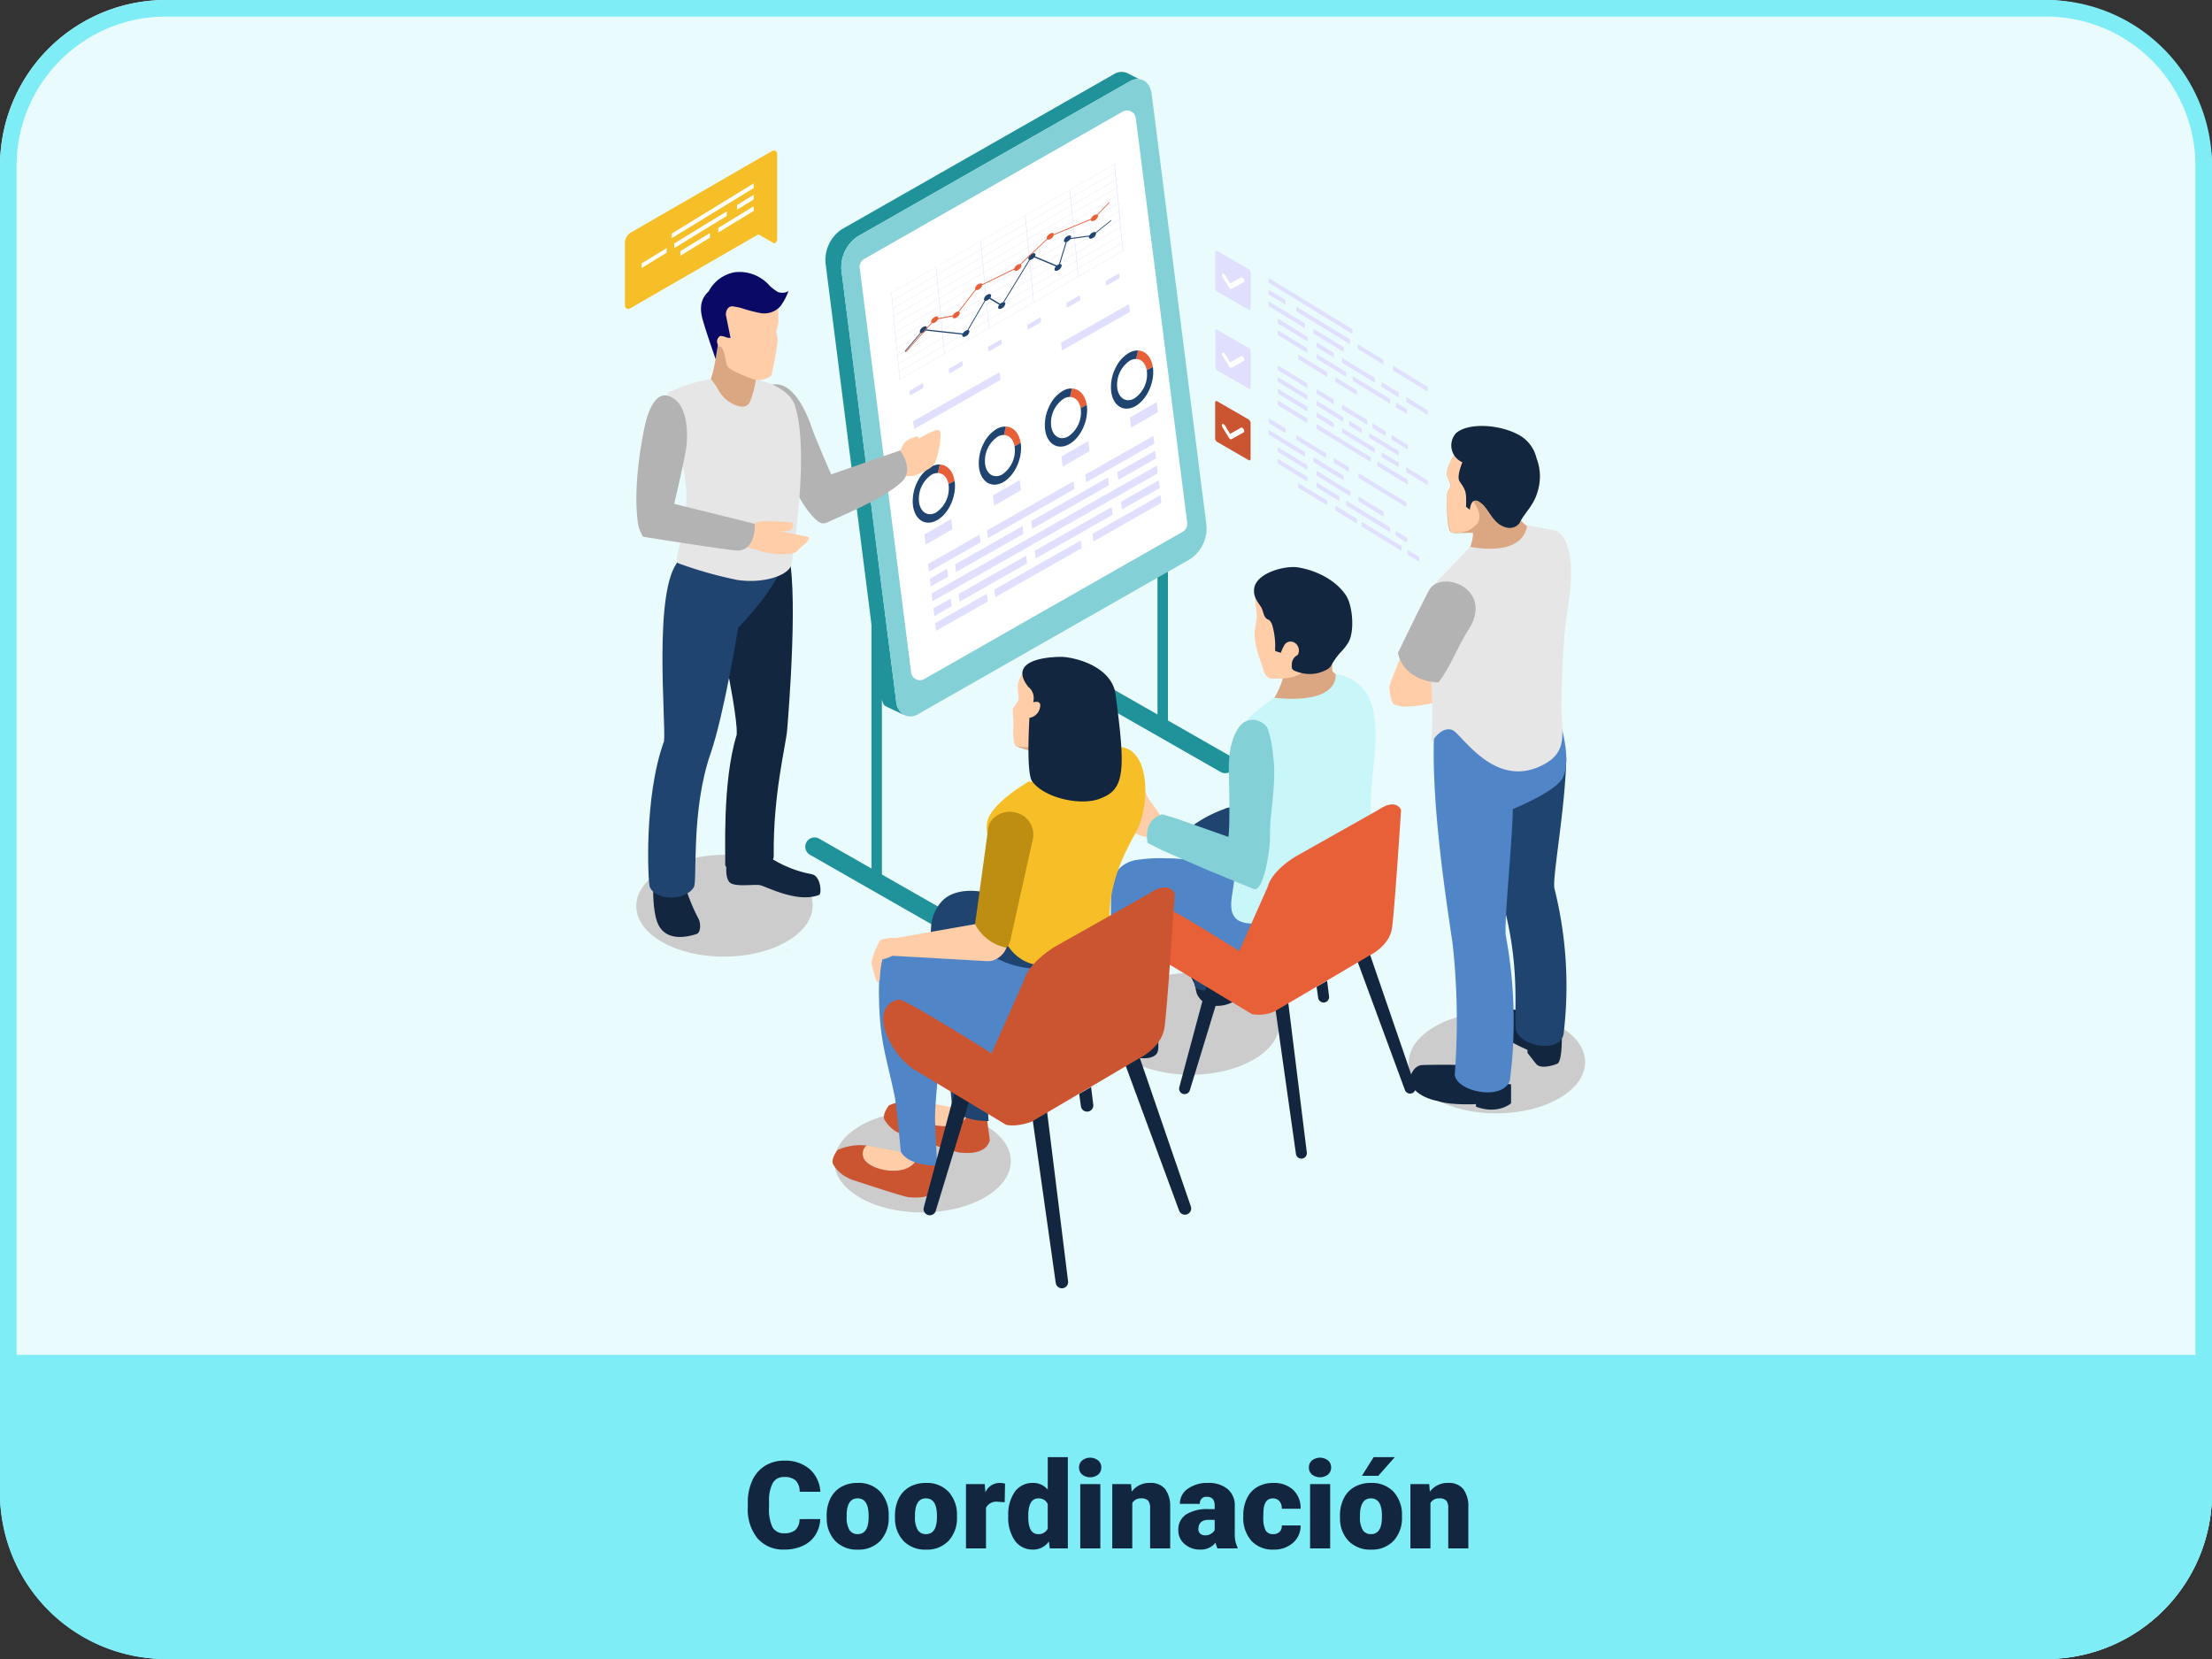 <svg xmlns="http://www.w3.org/2000/svg" width="400" height="300" viewBox="0 0 400 300">
  <rect x="0" y="0" width="400" height="300" fill="#333333" stroke="none"/>
  <g id="t2-c2" transform="translate(-600 -4472)">
    <rect id="Rectangle_36434" data-name="Rectangle 36434" width="400" height="300" rx="30" transform="translate(600 4472)" fill="#e9fbfc"/>
    <path id="Rectangle_36434_-_Outline" data-name="Rectangle 36434 - Outline" d="M30,3A26.975,26.975,0,0,0,3,30V270a26.975,26.975,0,0,0,27,27H370a26.975,26.975,0,0,0,27-27V30A26.975,26.975,0,0,0,370,3H30m0-3H370a30,30,0,0,1,30,30V270a30,30,0,0,1-30,30H30A30,30,0,0,1,0,270V30A30,30,0,0,1,30,0Z" transform="translate(600 4472)" fill="#7fedf5"/>
    <path id="Rectangle_36435" data-name="Rectangle 36435" d="M0,0H400a0,0,0,0,1,0,0V25a30,30,0,0,1-30,30H30A30,30,0,0,1,0,25V0A0,0,0,0,1,0,0Z" transform="translate(600 4717)" fill="#7fedf5"/>
    <path id="Path_178445" data-name="Path 178445" d="M59.325,15.7a5.712,5.712,0,0,1-.881,2.884,5.316,5.316,0,0,1-2.261,1.939,7.7,7.7,0,0,1-3.325.688A6.142,6.142,0,0,1,48,19.206a8.294,8.294,0,0,1-1.772-5.672v-.773a9.467,9.467,0,0,1,.8-4.023,6.064,6.064,0,0,1,2.3-2.664,6.429,6.429,0,0,1,3.48-.94,6.741,6.741,0,0,1,4.576,1.5,5.921,5.921,0,0,1,1.966,4.13H55.6a2.8,2.8,0,0,0-.72-2.052,2.96,2.96,0,0,0-2.062-.623,2.252,2.252,0,0,0-2.062,1.053,6.766,6.766,0,0,0-.687,3.362v1.106a7.487,7.487,0,0,0,.628,3.577,2.3,2.3,0,0,0,2.165,1.074,2.9,2.9,0,0,0,1.987-.612,2.6,2.6,0,0,0,.73-1.944Zm1.16-.623a6.86,6.86,0,0,1,.677-3.1,4.84,4.84,0,0,1,1.944-2.089,5.856,5.856,0,0,1,2.976-.73A5.344,5.344,0,0,1,70.2,10.779a6.2,6.2,0,0,1,1.5,4.4v.129a6.019,6.019,0,0,1-1.509,4.313,5.359,5.359,0,0,1-4.087,1.6,5.42,5.42,0,0,1-3.985-1.488A5.819,5.819,0,0,1,60.5,15.693Zm3.62.226a4.325,4.325,0,0,0,.5,2.363,1.682,1.682,0,0,0,1.493.752q1.934,0,1.977-2.976v-.365q0-3.126-2-3.126-1.815,0-1.966,2.7Zm8.733-.226a6.86,6.86,0,0,1,.677-3.1A4.84,4.84,0,0,1,75.46,9.893a5.856,5.856,0,0,1,2.976-.73,5.344,5.344,0,0,1,4.114,1.617,6.2,6.2,0,0,1,1.5,4.4v.129a6.019,6.019,0,0,1-1.509,4.313,5.359,5.359,0,0,1-4.087,1.6,5.42,5.42,0,0,1-3.985-1.488,5.819,5.819,0,0,1-1.622-4.034Zm3.62.226a4.325,4.325,0,0,0,.5,2.363,1.682,1.682,0,0,0,1.493.752q1.934,0,1.977-2.976v-.365q0-3.126-2-3.126-1.815,0-1.966,2.7ZM92.68,12.653l-1.192-.086A2.142,2.142,0,0,0,89.3,13.642V21h-3.62V9.377H89.07l.118,1.493a2.8,2.8,0,0,1,2.546-1.708,3.53,3.53,0,0,1,1.01.129Zm.645,2.449a7.1,7.1,0,0,1,1.192-4.351,3.925,3.925,0,0,1,3.33-1.59,3.338,3.338,0,0,1,2.621,1.225V4.5H104.1V21h-3.255l-.183-1.246a3.428,3.428,0,0,1-2.836,1.461,3.918,3.918,0,0,1-3.287-1.59A7.325,7.325,0,0,1,93.324,15.1Zm3.62.226q0,3.094,1.8,3.094a1.782,1.782,0,0,0,1.719-1.01V12.986a1.734,1.734,0,0,0-1.7-1.031q-1.676,0-1.815,2.707ZM109.975,21h-3.631V9.377h3.631ZM106.129,6.369a1.63,1.63,0,0,1,.559-1.275,2.364,2.364,0,0,1,2.9,0,1.63,1.63,0,0,1,.559,1.275,1.63,1.63,0,0,1-.559,1.275,2.364,2.364,0,0,1-2.9,0A1.63,1.63,0,0,1,106.129,6.369Zm9.4,3.008.118,1.364a3.942,3.942,0,0,1,3.319-1.579,3.316,3.316,0,0,1,2.712,1.085,5.165,5.165,0,0,1,.929,3.266V21h-3.631V13.663a1.961,1.961,0,0,0-.354-1.294,1.64,1.64,0,0,0-1.289-.414,1.726,1.726,0,0,0-1.579.838V21h-3.62V9.377ZM131.158,21a4.088,4.088,0,0,1-.344-1.042,3.366,3.366,0,0,1-2.793,1.257,4.124,4.124,0,0,1-2.793-.994,3.163,3.163,0,0,1-1.149-2.5,3.251,3.251,0,0,1,1.4-2.857,7.114,7.114,0,0,1,4.061-.967h1.117v-.615q0-1.608-1.386-1.608a1.133,1.133,0,0,0-1.289,1.274h-3.62a3.245,3.245,0,0,1,1.434-2.736,6.027,6.027,0,0,1,3.658-1.051,5.284,5.284,0,0,1,3.513,1.085,3.772,3.772,0,0,1,1.321,2.976v5.146a5.269,5.269,0,0,0,.494,2.449V21Zm-2.267-2.363a2.019,2.019,0,0,0,1.123-.29,1.818,1.818,0,0,0,.639-.655V15.833H129.6q-1.891,0-1.891,1.7a1.036,1.036,0,0,0,.333.8A1.205,1.205,0,0,0,128.892,18.637Zm12.311-.215a1.61,1.61,0,0,0,1.182-.414,1.517,1.517,0,0,0,.408-1.155h3.395a4.018,4.018,0,0,1-1.37,3.137,5.1,5.1,0,0,1-3.529,1.225,5.158,5.158,0,0,1-4-1.59,6.264,6.264,0,0,1-1.461-4.4v-.15a7.08,7.08,0,0,1,.65-3.11,4.732,4.732,0,0,1,1.875-2.073,5.589,5.589,0,0,1,2.9-.725,5.03,5.03,0,0,1,3.6,1.257,4.458,4.458,0,0,1,1.332,3.405h-3.395a1.987,1.987,0,0,0-.44-1.386,1.52,1.52,0,0,0-1.182-.483q-1.407,0-1.644,1.794a12.659,12.659,0,0,0-.075,1.568,4.972,4.972,0,0,0,.419,2.428A1.45,1.45,0,0,0,141.2,18.422ZM151.536,21h-3.631V9.377h3.631ZM147.69,6.369a1.63,1.63,0,0,1,.559-1.275,2.364,2.364,0,0,1,2.9,0,1.63,1.63,0,0,1,.559,1.275,1.63,1.63,0,0,1-.559,1.275,2.364,2.364,0,0,1-2.9,0A1.63,1.63,0,0,1,147.69,6.369Zm5.618,8.712a6.86,6.86,0,0,1,.677-3.1,4.84,4.84,0,0,1,1.944-2.089,5.856,5.856,0,0,1,2.976-.73,5.344,5.344,0,0,1,4.114,1.617,6.2,6.2,0,0,1,1.5,4.4v.129a6.019,6.019,0,0,1-1.509,4.313,5.359,5.359,0,0,1-4.087,1.6,5.42,5.42,0,0,1-3.985-1.488,5.819,5.819,0,0,1-1.622-4.034Zm3.62.226a4.325,4.325,0,0,0,.5,2.363,1.682,1.682,0,0,0,1.493.752q1.934,0,1.977-2.976v-.365q0-3.126-2-3.126-1.815,0-1.966,2.7ZM159.4,4.5h3.824l-2.986,3.373-2.954-.005Zm10.044,4.877.118,1.364a3.942,3.942,0,0,1,3.319-1.579,3.316,3.316,0,0,1,2.712,1.085,5.165,5.165,0,0,1,.929,3.266V21h-3.631V13.663a1.961,1.961,0,0,0-.354-1.294,1.64,1.64,0,0,0-1.289-.414,1.726,1.726,0,0,0-1.579.838V21h-3.62V9.377Z" transform="translate(689 4731)" fill="#12263f"/>
    <g id="Group_111959" data-name="Group 111959" transform="translate(-1515.682 4480.548)">
      <ellipse id="Ellipse_5513" data-name="Ellipse 5513" cx="15.951" cy="9.209" rx="15.951" ry="9.209" transform="translate(2266.514 192.385) rotate(-0.36)" fill="#ccc"/>
      <ellipse id="Ellipse_5514" data-name="Ellipse 5514" cx="15.951" cy="9.209" rx="15.951" ry="9.209" transform="translate(2370.365 174.469) rotate(-0.36)" fill="#ccc"/>
      <ellipse id="Ellipse_5515" data-name="Ellipse 5515" cx="15.951" cy="9.209" rx="15.951" ry="9.209" transform="translate(2315.099 167.485) rotate(-0.36)" fill="#ccc"/>
      <g id="Group_111775" data-name="Group 111775" transform="translate(2335.42 36.785)">
        <g id="Group_111771" data-name="Group 111771" transform="translate(9.675 4.931)">
          <g id="Group_111719" data-name="Group 111719">
            <path id="Path_171624" data-name="Path 171624" d="M2403.2,61.172l15.155,9.272v-.855L2403.2,60.317Z" transform="translate(-2403.205 -60.317)" fill="#e0e0fe" fill-rule="evenodd"/>
          </g>
          <g id="Group_111720" data-name="Group 111720" transform="translate(0 2.115)">
            <path id="Path_171625" data-name="Path 171625" d="M2403.2,64.342l3.069,1.877v-.855l-3.069-1.877Z" transform="translate(-2403.205 -63.487)" fill="#e0e0fe" fill-rule="evenodd"/>
          </g>
          <g id="Group_111721" data-name="Group 111721" transform="translate(0 4.224)">
            <path id="Path_171626" data-name="Path 171626" d="M2403.2,67.5l6.56,4.014v-.855l-6.56-4.014Z" transform="translate(-2403.205 -66.649)" fill="#e0e0fe" fill-rule="evenodd"/>
          </g>
          <g id="Group_111722" data-name="Group 111722" transform="translate(1.646 7.346)">
            <path id="Path_171627" data-name="Path 171627" d="M2405.673,72.185l5.363,3.282v-.855l-5.363-3.282Z" transform="translate(-2405.673 -71.33)" fill="#e0e0fe" fill-rule="evenodd"/>
          </g>
          <g id="Group_111723" data-name="Group 111723" transform="translate(1.646 9.455)">
            <path id="Path_171628" data-name="Path 171628" d="M2405.673,75.347l5.363,3.282v-.855l-5.363-3.282Z" transform="translate(-2405.673 -74.492)" fill="#e0e0fe" fill-rule="evenodd"/>
          </g>
          <g id="Group_111724" data-name="Group 111724" transform="translate(5.368 13.848)">
            <path id="Path_171629" data-name="Path 171629" d="M2411.253,81.932l5.216,3.191v-.855l-5.216-3.191Z" transform="translate(-2411.253 -81.077)" fill="#e0e0fe" fill-rule="evenodd"/>
          </g>
          <g id="Group_111725" data-name="Group 111725" transform="translate(4.986 5.166)">
            <path id="Path_171630" data-name="Path 171630" d="M2410.679,68.917l9.72,5.945v-.855l-9.72-5.945Z" transform="translate(-2410.679 -68.062)" fill="#e0e0fe" fill-rule="evenodd"/>
          </g>
          <g id="Group_111726" data-name="Group 111726" transform="translate(16.09 11.959)">
            <path id="Path_171631" data-name="Path 171631" d="M2427.326,79.1l4.641,2.84v-.855l-4.641-2.84Z" transform="translate(-2427.326 -78.246)" fill="#e0e0fe" fill-rule="evenodd"/>
          </g>
          <g id="Group_111727" data-name="Group 111727" transform="translate(22.494 15.877)">
            <path id="Path_171632" data-name="Path 171632" d="M2436.927,84.975l6.265,3.834v-.855l-6.265-3.834Z" transform="translate(-2436.927 -84.119)" fill="#e0e0fe" fill-rule="evenodd"/>
          </g>
          <g id="Group_111728" data-name="Group 111728" transform="translate(8.095 9.178)">
            <path id="Path_171633" data-name="Path 171633" d="M2415.341,74.931l5.469,3.345v-.855l-5.469-3.345Z" transform="translate(-2415.341 -74.076)" fill="#e0e0fe" fill-rule="evenodd"/>
          </g>
          <g id="Group_111729" data-name="Group 111729" transform="translate(8.646 11.628)">
            <path id="Path_171634" data-name="Path 171634" d="M2416.167,78.606l3.129,1.915v-.857l-3.129-1.915Z" transform="translate(-2416.167 -77.749)" fill="#e0e0fe" fill-rule="evenodd"/>
          </g>
          <g id="Group_111730" data-name="Group 111730" transform="translate(8.646 13.739)">
            <path id="Path_171635" data-name="Path 171635" d="M2416.167,81.769l5.362,3.282v-.857l-5.362-3.28Z" transform="translate(-2416.167 -80.914)" fill="#e0e0fe" fill-rule="evenodd"/>
          </g>
          <g id="Group_111731" data-name="Group 111731" transform="translate(13.266 14.456)">
            <path id="Path_171636" data-name="Path 171636" d="M2423.093,82.845l5.959,3.646v-.855l-5.959-3.646Z" transform="translate(-2423.093 -81.989)" fill="#e0e0fe" fill-rule="evenodd"/>
          </g>
          <g id="Group_111732" data-name="Group 111732" transform="translate(20.416 18.831)">
            <path id="Path_171637" data-name="Path 171637" d="M2433.812,89.4l3.127,1.913v-.855l-3.127-1.914Z" transform="translate(-2433.812 -88.547)" fill="#e0e0fe" fill-rule="evenodd"/>
          </g>
          <g id="Group_111733" data-name="Group 111733" transform="translate(24.886 21.565)">
            <path id="Path_171638" data-name="Path 171638" d="M2440.513,93.5l3.873,2.368v-.855l-3.873-2.37Z" transform="translate(-2440.513 -92.647)" fill="#e0e0fe" fill-rule="evenodd"/>
          </g>
          <g id="Group_111734" data-name="Group 111734" transform="translate(15.2 17.749)">
            <path id="Path_171639" data-name="Path 171639" d="M2425.993,87.781l6.773,4.144V91.07l-6.773-4.144Z" transform="translate(-2425.993 -86.925)" fill="#e0e0fe" fill-rule="evenodd"/>
          </g>
          <g id="Group_111735" data-name="Group 111735" transform="translate(22.985 22.513)">
            <path id="Path_171640" data-name="Path 171640" d="M2437.663,94.922l2.022,1.238V95.3l-2.022-1.236Z" transform="translate(-2437.663 -94.067)" fill="#e0e0fe" fill-rule="evenodd"/>
          </g>
          <g id="Group_111736" data-name="Group 111736" transform="translate(12.074 17.95)">
            <path id="Path_171641" data-name="Path 171641" d="M2421.306,88.082l3.877,2.374V89.6l-3.877-2.374Z" transform="translate(-2421.306 -87.227)" fill="#e0e0fe" fill-rule="evenodd"/>
          </g>
          <g id="Group_111737" data-name="Group 111737" transform="translate(1.646 15.794)">
            <path id="Path_171642" data-name="Path 171642" d="M2405.673,84.849l5.363,3.282v-.855l-5.363-3.282Z" transform="translate(-2405.673 -83.994)" fill="#e0e0fe" fill-rule="evenodd"/>
          </g>
          <g id="Group_111738" data-name="Group 111738" transform="translate(1.646 17.909)">
            <path id="Path_171643" data-name="Path 171643" d="M2405.673,88.02l5.363,3.282v-.855l-5.363-3.282Z" transform="translate(-2405.673 -87.165)" fill="#e0e0fe" fill-rule="evenodd"/>
          </g>
          <g id="Group_111739" data-name="Group 111739" transform="translate(8.646 20.077)">
            <path id="Path_171644" data-name="Path 171644" d="M2416.167,91.271l3.129,1.915v-.855l-3.129-1.915Z" transform="translate(-2416.167 -90.416)" fill="#e0e0fe" fill-rule="evenodd"/>
          </g>
          <g id="Group_111740" data-name="Group 111740" transform="translate(8.646 22.192)">
            <path id="Path_171645" data-name="Path 171645" d="M2416.167,94.442,2421,97.4v-.855l-4.829-2.955Z" transform="translate(-2416.167 -93.586)" fill="#e0e0fe" fill-rule="evenodd"/>
          </g>
          <g id="Group_111741" data-name="Group 111741" transform="translate(13.266 22.904)">
            <path id="Path_171646" data-name="Path 171646" d="M2423.093,95.509l4.582,2.8v-.855l-4.582-2.8Z" transform="translate(-2423.093 -94.654)" fill="#e0e0fe" fill-rule="evenodd"/>
          </g>
          <g id="Group_111742" data-name="Group 111742" transform="translate(18.763 26.267)">
            <path id="Path_171647" data-name="Path 171647" d="M2431.333,100.551l2.409,1.475v-.855l-2.409-1.475Z" transform="translate(-2431.333 -99.696)" fill="#e0e0fe" fill-rule="evenodd"/>
          </g>
          <g id="Group_111743" data-name="Group 111743" transform="translate(22.204 28.373)">
            <path id="Path_171648" data-name="Path 171648" d="M2436.492,103.708l2.98,1.823v-.855l-2.98-1.823Z" transform="translate(-2436.492 -102.853)" fill="#e0e0fe" fill-rule="evenodd"/>
          </g>
          <g id="Group_111744" data-name="Group 111744" transform="translate(18.176 28.023)">
            <path id="Path_171649" data-name="Path 171649" d="M2430.453,103.184l5.367,3.285v-.857l-5.367-3.284Z" transform="translate(-2430.453 -102.328)" fill="#e0e0fe" fill-rule="evenodd"/>
          </g>
          <g id="Group_111745" data-name="Group 111745" transform="translate(1.646 20.02)">
            <path id="Path_171650" data-name="Path 171650" d="M2405.673,91.185l5.363,3.28v-.855l-5.363-3.28Z" transform="translate(-2405.673 -90.329)" fill="#e0e0fe" fill-rule="evenodd"/>
          </g>
          <g id="Group_111746" data-name="Group 111746" transform="translate(1.646 22.132)">
            <path id="Path_171651" data-name="Path 171651" d="M2405.673,94.354l5.363,3.282v-.857l-5.363-3.282Z" transform="translate(-2405.673 -93.497)" fill="#e0e0fe" fill-rule="evenodd"/>
          </g>
          <g id="Group_111747" data-name="Group 111747" transform="translate(8.646 24.301)">
            <path id="Path_171652" data-name="Path 171652" d="M2416.167,97.6l3.129,1.915v-.855l-3.129-1.915Z" transform="translate(-2416.167 -96.749)" fill="#e0e0fe" fill-rule="evenodd"/>
          </g>
          <g id="Group_111748" data-name="Group 111748" transform="translate(8.646 26.416)">
            <path id="Path_171653" data-name="Path 171653" d="M2416.167,100.774,2426,106.79v-.855l-9.831-6.016Z" transform="translate(-2416.167 -99.919)" fill="#e0e0fe" fill-rule="evenodd"/>
          </g>
          <g id="Group_111749" data-name="Group 111749" transform="translate(13.266 27.128)">
            <path id="Path_171654" data-name="Path 171654" d="M2423.093,101.841l5.959,3.648v-.855l-5.959-3.648Z" transform="translate(-2423.093 -100.986)" fill="#e0e0fe" fill-rule="evenodd"/>
          </g>
          <g id="Group_111750" data-name="Group 111750" transform="translate(20.416 31.504)">
            <path id="Path_171655" data-name="Path 171655" d="M2433.812,108.4l3.127,1.912v-.855l-3.127-1.912Z" transform="translate(-2433.812 -107.547)" fill="#e0e0fe" fill-rule="evenodd"/>
          </g>
          <g id="Group_111751" data-name="Group 111751" transform="translate(24.886 34.239)">
            <path id="Path_171656" data-name="Path 171656" d="M2440.513,112.5l3.873,2.37v-.855l-3.873-2.37Z" transform="translate(-2440.513 -111.646)" fill="#e0e0fe" fill-rule="evenodd"/>
          </g>
          <g id="Group_111752" data-name="Group 111752" transform="translate(19.67 33.16)">
            <path id="Path_171657" data-name="Path 171657" d="M2432.693,110.887l5.514,3.374v-.855l-5.514-3.376Z" transform="translate(-2432.693 -110.03)" fill="#e0e0fe" fill-rule="evenodd"/>
          </g>
          <g id="Group_111753" data-name="Group 111753" transform="translate(14.55 25.805)">
            <path id="Path_171658" data-name="Path 171658" d="M2425.017,99.859l2.283,1.4V100.4l-2.283-1.4Z" transform="translate(-2425.017 -99.003)" fill="#e0e0fe" fill-rule="evenodd"/>
          </g>
          <g id="Group_111754" data-name="Group 111754" transform="translate(0 25.351)">
            <path id="Path_171659" data-name="Path 171659" d="M2403.2,99.177l3.069,1.877V100.2l-3.069-1.877Z" transform="translate(-2403.205 -98.321)" fill="#e0e0fe" fill-rule="evenodd"/>
          </g>
          <g id="Group_111755" data-name="Group 111755" transform="translate(0 27.46)">
            <path id="Path_171660" data-name="Path 171660" d="M2403.2,102.339l6.56,4.014V105.5l-6.56-4.014Z" transform="translate(-2403.205 -101.483)" fill="#e0e0fe" fill-rule="evenodd"/>
          </g>
          <g id="Group_111756" data-name="Group 111756" transform="translate(1.646 30.582)">
            <path id="Path_171661" data-name="Path 171661" d="M2405.673,107.019l5.363,3.282v-.855l-5.363-3.282Z" transform="translate(-2405.673 -106.164)" fill="#e0e0fe" fill-rule="evenodd"/>
          </g>
          <g id="Group_111757" data-name="Group 111757" transform="translate(1.646 32.691)">
            <path id="Path_171662" data-name="Path 171662" d="M2405.673,110.187l5.363,3.282v-.861l-5.363-3.282Z" transform="translate(-2405.673 -109.326)" fill="#e0e0fe" fill-rule="evenodd"/>
          </g>
          <g id="Group_111758" data-name="Group 111758" transform="translate(5.368 37.083)">
            <path id="Path_171663" data-name="Path 171663" d="M2411.253,116.766l5.216,3.191V119.1l-5.216-3.191Z" transform="translate(-2411.253 -115.911)" fill="#e0e0fe" fill-rule="evenodd"/>
          </g>
          <g id="Group_111759" data-name="Group 111759" transform="translate(4.986 28.402)">
            <path id="Path_171664" data-name="Path 171664" d="M2410.679,103.751l5.393,3.3v-.857l-5.393-3.3Z" transform="translate(-2410.679 -102.896)" fill="#e0e0fe" fill-rule="evenodd"/>
          </g>
          <g id="Group_111760" data-name="Group 111760" transform="translate(11.759 32.546)">
            <path id="Path_171665" data-name="Path 171665" d="M2420.834,109.964l2.724,1.665v-.855l-2.724-1.665Z" transform="translate(-2420.834 -109.109)" fill="#e0e0fe" fill-rule="evenodd"/>
          </g>
          <g id="Group_111761" data-name="Group 111761" transform="translate(16.245 35.289)">
            <path id="Path_171666" data-name="Path 171666" d="M2427.559,114.079l8.661,5.3v-.855l-8.661-5.3Z" transform="translate(-2427.559 -113.222)" fill="#e0e0fe" fill-rule="evenodd"/>
          </g>
          <g id="Group_111762" data-name="Group 111762" transform="translate(8.095 32.414)">
            <path id="Path_171667" data-name="Path 171667" d="M2415.341,109.766l5.469,3.345v-.855l-5.469-3.345Z" transform="translate(-2415.341 -108.91)" fill="#e0e0fe" fill-rule="evenodd"/>
          </g>
          <g id="Group_111763" data-name="Group 111763" transform="translate(8.646 34.864)">
            <path id="Path_171668" data-name="Path 171668" d="M2416.167,113.439l6.109,3.74v-.855l-6.109-3.74Z" transform="translate(-2416.167 -112.583)" fill="#e0e0fe" fill-rule="evenodd"/>
          </g>
          <g id="Group_111764" data-name="Group 111764" transform="translate(8.646 36.975)">
            <path id="Path_171669" data-name="Path 171669" d="M2416.167,116.609l4.17,2.551V118.3l-4.17-2.551Z" transform="translate(-2416.167 -115.748)" fill="#e0e0fe" fill-rule="evenodd"/>
          </g>
          <g id="Group_111765" data-name="Group 111765" transform="translate(16.245 39.515)">
            <path id="Path_171670" data-name="Path 171670" d="M2427.559,120.412l4.541,2.778v-.855l-4.541-2.778Z" transform="translate(-2427.559 -119.557)" fill="#e0e0fe" fill-rule="evenodd"/>
          </g>
          <g id="Group_111766" data-name="Group 111766" transform="translate(14.008 40.256)">
            <path id="Path_171671" data-name="Path 171671" d="M2424.205,121.527l7.966,4.874v-.861l-7.966-4.873Z" transform="translate(-2424.205 -120.668)" fill="#e0e0fe" fill-rule="evenodd"/>
          </g>
          <g id="Group_111767" data-name="Group 111767" transform="translate(22.985 45.747)">
            <path id="Path_171672" data-name="Path 171672" d="M2437.663,129.761l2.022,1.238v-.861l-2.022-1.24Z" transform="translate(-2437.663 -128.899)" fill="#e0e0fe" fill-rule="evenodd"/>
          </g>
          <g id="Group_111768" data-name="Group 111768" transform="translate(12.074 41.186)">
            <path id="Path_171673" data-name="Path 171673" d="M2421.306,122.917l3.877,2.374v-.855l-3.877-2.374Z" transform="translate(-2421.306 -122.061)" fill="#e0e0fe" fill-rule="evenodd"/>
          </g>
          <g id="Group_111769" data-name="Group 111769" transform="translate(16.811 44.085)">
            <path id="Path_171674" data-name="Path 171674" d="M2428.408,127.263l7.218,4.416v-.854l-7.218-4.418Z" transform="translate(-2428.408 -126.408)" fill="#e0e0fe" fill-rule="evenodd"/>
          </g>
          <g id="Group_111770" data-name="Group 111770" transform="translate(25.103 49.159)">
            <path id="Path_171675" data-name="Path 171675" d="M2440.839,134.87,2443,136.19v-.855l-2.157-1.321Z" transform="translate(-2440.839 -134.014)" fill="#e0e0fe" fill-rule="evenodd"/>
          </g>
        </g>
        <g id="Group_111772" data-name="Group 111772" transform="translate(0.017)">
          <path id="Path_171676" data-name="Path 171676" d="M2394.771,56.254l-5.679-3.279c-.2-.117-.366-.023-.366.209v6.51a.8.8,0,0,0,.366.632l5.679,3.279c.2.117.366.023.366-.209v-6.51A.807.807,0,0,0,2394.771,56.254Z" transform="translate(-2388.725 -52.925)" fill="#e0e0fe"/>
          <path id="Path_171677" data-name="Path 171677" d="M2392.042,60.958a.256.256,0,0,1,.045-.046q.941-.536,1.881-1.072c.108-.062.23-.053.382.091.235.222.318.6.159.724a.459.459,0,0,1-.065.041l-2.122,1.19q-.264.147-.538-.3-.553-.9-1.108-1.8a.657.657,0,0,1-.124-.492c.056-.231.341-.181.525.1.2.3.383.616.574.925Z" transform="translate(-2389.33 -54.999)" fill="#fff"/>
        </g>
        <g id="Group_111773" data-name="Group 111773" transform="translate(0.025 14.259)">
          <path id="Path_171678" data-name="Path 171678" d="M2394.782,77.63l-5.679-3.279c-.2-.117-.366-.023-.366.209v6.51a.807.807,0,0,0,.366.632l5.679,3.279c.2.117.366.023.366-.209v-6.51A.807.807,0,0,0,2394.782,77.63Z" transform="translate(-2388.737 -74.301)" fill="#e0e0fe"/>
          <path id="Path_171679" data-name="Path 171679" d="M2392.054,82.334c.017-.017.029-.037.046-.046.626-.358,1.254-.714,1.881-1.072.108-.062.229-.053.382.091.235.222.318.6.16.724a.487.487,0,0,1-.065.041l-2.123,1.189q-.264.148-.538-.3-.553-.9-1.108-1.8a.659.659,0,0,1-.124-.492c.056-.231.341-.181.525.1.2.3.384.616.573.925C2391.791,81.906,2391.916,82.109,2392.054,82.334Z" transform="translate(-2389.342 -76.375)" fill="#fff"/>
        </g>
        <g id="Group_111774" data-name="Group 111774" transform="translate(0 27.183)">
          <path id="Path_171680" data-name="Path 171680" d="M2394.745,97.005l-5.679-3.278c-.2-.117-.366-.024-.366.208v6.51a.809.809,0,0,0,.366.632l5.679,3.278c.2.117.366.023.366-.209v-6.51A.807.807,0,0,0,2394.745,97.005Z" transform="translate(-2388.7 -93.676)" fill="#cc5531"/>
          <path id="Path_171681" data-name="Path 171681" d="M2392.017,101.709a.28.28,0,0,1,.045-.046q.94-.536,1.881-1.072c.108-.062.23-.052.382.091.236.222.317.6.16.724a.423.423,0,0,1-.064.041l-2.123,1.19q-.264.148-.538-.3-.553-.9-1.108-1.8a.659.659,0,0,1-.124-.493c.056-.23.341-.181.525.1.2.3.383.616.573.925Z" transform="translate(-2389.305 -95.75)" fill="#fff"/>
        </g>
      </g>
      <g id="Group_111903" data-name="Group 111903" transform="translate(2261.302 4.451)">
        <g id="Group_111815" data-name="Group 111815" transform="translate(0)">
          <g id="Group_111801" data-name="Group 111801" transform="translate(0 70.659)">
            <g id="Group_111786" data-name="Group 111786" transform="translate(0 67.777)">
              <g id="Group_111785" data-name="Group 111785">
                <g id="Group_111784" data-name="Group 111784">
                  <g id="Group_111783" data-name="Group 111783">
                    <g id="Group_111782" data-name="Group 111782">
                      <g id="Group_111781" data-name="Group 111781">
                        <g id="Group_111780" data-name="Group 111780">
                          <g id="Group_111779" data-name="Group 111779">
                            <g id="Group_111778" data-name="Group 111778">
                              <g id="Group_111777" data-name="Group 111777">
                                <g id="Group_111776" data-name="Group 111776">
                                  <path id="Path_171682" data-name="Path 171682" d="M2303.983,229.475a1.666,1.666,0,0,1-.832-.221l-24.719-14.127a1.679,1.679,0,1,1,1.667-2.916l24.719,14.126a1.68,1.68,0,0,1-.834,3.138Z" transform="translate(-2277.585 -211.989)" fill="#209299"/>
                                </g>
                              </g>
                            </g>
                          </g>
                        </g>
                      </g>
                    </g>
                  </g>
                </g>
              </g>
            </g>
            <g id="Group_111798" data-name="Group 111798" transform="translate(49.54 38.675)">
              <g id="Group_111797" data-name="Group 111797">
                <g id="Group_111796" data-name="Group 111796">
                  <g id="Group_111795" data-name="Group 111795">
                    <g id="Group_111794" data-name="Group 111794">
                      <g id="Group_111793" data-name="Group 111793">
                        <g id="Group_111792" data-name="Group 111792">
                          <g id="Group_111791" data-name="Group 111791">
                            <g id="Group_111790" data-name="Group 111790">
                              <g id="Group_111789" data-name="Group 111789">
                                <g id="Group_111788" data-name="Group 111788">
                                  <g id="Group_111787" data-name="Group 111787">
                                    <path id="Path_171683" data-name="Path 171683" d="M2378.251,185.848a1.666,1.666,0,0,1-.832-.222L2352.7,171.5a1.68,1.68,0,0,1,1.667-2.917l24.719,14.127a1.68,1.68,0,0,1-.835,3.138Z" transform="translate(-2351.854 -168.362)" fill="#209299"/>
                                  </g>
                                </g>
                              </g>
                            </g>
                          </g>
                        </g>
                      </g>
                    </g>
                  </g>
                </g>
              </g>
            </g>
            <g id="Group_111799" data-name="Group 111799" transform="translate(63.69)">
              <line id="Line_145" data-name="Line 145" y2="46.012" transform="translate(0.945 0.945)" fill="#181791"/>
              <path id="Path_171684" data-name="Path 171684" d="M2374.012,158.282a.945.945,0,0,1-.945-.945V111.326a.945.945,0,0,1,1.89,0v46.012A.945.945,0,0,1,2374.012,158.282Z" transform="translate(-2373.067 -110.381)" fill="#209299"/>
            </g>
            <g id="Group_111800" data-name="Group 111800" transform="translate(11.968 27.733)">
              <line id="Line_146" data-name="Line 146" y2="46.012" transform="translate(0.944 0.945)" fill="#181791"/>
              <path id="Path_171685" data-name="Path 171685" d="M2296.472,199.86a.944.944,0,0,1-.945-.945V152.9a.944.944,0,1,1,1.889,0v46.012A.944.944,0,0,1,2296.472,199.86Z" transform="translate(-2295.527 -151.958)" fill="#209299"/>
            </g>
          </g>
          <path id="Path_171686" data-name="Path 171686" d="M2295.84,118.278l-9.891-77.831a6.7,6.7,0,0,1,2.892-6.22l49.224-28.055a2.875,2.875,0,0,1,1.69-.415l-1.944-.99a2.519,2.519,0,0,0-2.615.109L2285.972,32.93a6.7,6.7,0,0,0-2.892,6.219l9.893,77.832a4,4,0,0,0,.406,1.351,1.139,1.139,0,0,0,.539.822l3.591,1.7,0,0A3,3,0,0,1,2295.84,118.278Z" transform="translate(-2279.401 -4.451)" fill="#209299"/>
          <path id="Path_171687" data-name="Path 171687" d="M2353.364,86.955l-9.891-77.831c-.206-1.617-1.119-2.611-2.286-2.722a2.874,2.874,0,0,0-1.689.415l-49.224,28.055a6.7,6.7,0,0,0-2.892,6.22l9.892,77.831a3,3,0,0,0,1.67,2.571,2.616,2.616,0,0,0,2.306-.265l49.224-28.054A6.7,6.7,0,0,0,2353.364,86.955Z" transform="translate(-2280.833 -5.098)" fill="#83d1d6"/>
          <g id="Group_111814" data-name="Group 111814" transform="translate(9.827 6.979)">
            <g id="Group_111813" data-name="Group 111813">
              <g id="Group_111812" data-name="Group 111812">
                <g id="Group_111811" data-name="Group 111811">
                  <g id="Group_111810" data-name="Group 111810">
                    <g id="Group_111809" data-name="Group 111809">
                      <g id="Group_111808" data-name="Group 111808">
                        <g id="Group_111807" data-name="Group 111807">
                          <g id="Group_111806" data-name="Group 111806">
                            <g id="Group_111805" data-name="Group 111805">
                              <g id="Group_111804" data-name="Group 111804">
                                <g id="Group_111803" data-name="Group 111803">
                                  <g id="Group_111802" data-name="Group 111802">
                                    <path id="Path_171688" data-name="Path 171688" d="M2350.765,91.08l-46.757,26.648a1.6,1.6,0,0,1-2.375-1.186l-9.3-73.18a1.6,1.6,0,0,1,.794-1.589l46.757-26.649a1.6,1.6,0,0,1,2.375,1.186l9.3,73.181A1.6,1.6,0,0,1,2350.765,91.08Z" transform="translate(-2292.318 -14.914)" fill="#fff"/>
                                  </g>
                                </g>
                              </g>
                            </g>
                          </g>
                        </g>
                      </g>
                    </g>
                  </g>
                </g>
              </g>
            </g>
          </g>
        </g>
        <g id="Group_111902" data-name="Group 111902" transform="translate(15.189 16.468)">
          <g id="Group_111821" data-name="Group 111821" transform="translate(28.13 40.782)">
            <g id="Group_111820" data-name="Group 111820">
              <g id="Group_111817" data-name="Group 111817" transform="translate(4.565 0.002)">
                <g id="Group_111816" data-name="Group 111816">
                  <path id="Path_171689" data-name="Path 171689" d="M2352.389,93.241l-1.109.608c-.213-1.257-.968-2.011-1.909-2.034l.334-1.534C2351.042,90.329,2352.111,91.426,2352.389,93.241Z" transform="translate(-2349.371 -90.281)" fill="#e86038"/>
                </g>
              </g>
              <g id="Group_111819" data-name="Group 111819">
                <g id="Group_111818" data-name="Group 111818">
                  <path id="Path_171690" data-name="Path 171690" d="M2345.8,90.7a3.149,3.149,0,0,1,1.625-.424l-.335,1.534a2.237,2.237,0,0,0-1.131.3,5.26,5.26,0,0,0-2.291,4.9c.216,1.888,1.6,2.764,3.075,1.953a5.257,5.257,0,0,0,2.291-4.9c-.009-.075-.023-.146-.035-.218l1.109-.607c.011.072.021.145.029.22.3,2.665-1.146,5.763-3.233,6.909s-4.034-.092-4.339-2.756a7.724,7.724,0,0,1,.877-4.341A6.124,6.124,0,0,1,2345.8,90.7Z" transform="translate(-2342.527 -90.279)" fill="#204470"/>
                </g>
              </g>
            </g>
          </g>
          <g id="Group_111827" data-name="Group 111827" transform="translate(16.18 47.657)">
            <g id="Group_111826" data-name="Group 111826">
              <g id="Group_111823" data-name="Group 111823" transform="translate(4.565 0.002)">
                <g id="Group_111822" data-name="Group 111822">
                  <path id="Path_171691" data-name="Path 171691" d="M2334.474,103.547l-1.109.608c-.214-1.257-.968-2.012-1.91-2.034l.334-1.534C2333.127,100.635,2334.2,101.732,2334.474,103.547Z" transform="translate(-2331.456 -100.587)" fill="#e86038"/>
                </g>
              </g>
              <g id="Group_111825" data-name="Group 111825">
                <g id="Group_111824" data-name="Group 111824">
                  <path id="Path_171692" data-name="Path 171692" d="M2327.887,101.01a3.144,3.144,0,0,1,1.626-.424l-.335,1.534a2.233,2.233,0,0,0-1.13.3,5.259,5.259,0,0,0-2.291,4.895c.216,1.888,1.6,2.764,3.074,1.953a5.256,5.256,0,0,0,2.291-4.895c-.009-.075-.023-.146-.035-.218l1.109-.608c.011.073.021.145.029.221.3,2.664-1.146,5.763-3.233,6.909s-4.034-.091-4.339-2.757a7.724,7.724,0,0,1,.876-4.34A6.125,6.125,0,0,1,2327.887,101.01Z" transform="translate(-2324.613 -100.584)" fill="#204470"/>
                </g>
              </g>
            </g>
          </g>
          <g id="Group_111833" data-name="Group 111833" transform="translate(4.23 54.531)">
            <g id="Group_111832" data-name="Group 111832">
              <g id="Group_111829" data-name="Group 111829" transform="translate(4.565 0.002)">
                <g id="Group_111828" data-name="Group 111828">
                  <path id="Path_171693" data-name="Path 171693" d="M2316.559,113.853l-1.109.607c-.214-1.257-.968-2.011-1.91-2.033l.334-1.534C2315.213,110.941,2316.281,112.037,2316.559,113.853Z" transform="translate(-2313.541 -110.893)" fill="#e86038"/>
                </g>
              </g>
              <g id="Group_111831" data-name="Group 111831">
                <g id="Group_111830" data-name="Group 111830">
                  <path id="Path_171694" data-name="Path 171694" d="M2309.972,111.316a3.144,3.144,0,0,1,1.626-.424l-.335,1.534a2.235,2.235,0,0,0-1.13.3,5.257,5.257,0,0,0-2.29,4.895c.215,1.888,1.595,2.764,3.073,1.953a5.255,5.255,0,0,0,2.292-4.9c-.009-.075-.022-.145-.035-.218l1.108-.607c.011.073.021.145.03.221.3,2.664-1.146,5.763-3.233,6.909s-4.034-.093-4.339-2.757a7.727,7.727,0,0,1,.877-4.34A6.127,6.127,0,0,1,2309.972,111.316Z" transform="translate(-2306.697 -110.89)" fill="#204470"/>
                </g>
              </g>
            </g>
          </g>
          <g id="Group_111835" data-name="Group 111835" transform="translate(6.354 64.395)">
            <g id="Group_111834" data-name="Group 111834">
              <path id="Path_171695" data-name="Path 171695" d="M2314.963,127.511l-4.859,2.794-.222-1.832,4.859-2.8Z" transform="translate(-2309.882 -125.678)" fill="#e0e0fe"/>
            </g>
          </g>
          <g id="Group_111870" data-name="Group 111870" transform="translate(4.321 25.53)">
            <g id="Group_111837" data-name="Group 111837" transform="translate(2.678 41.681)">
              <g id="Group_111836" data-name="Group 111836">
                <path id="Path_171696" data-name="Path 171696" d="M2320.36,131.3l-9.342,5.307-.169-1.4,9.342-5.307Z" transform="translate(-2310.849 -129.899)" fill="#e0e0fe"/>
              </g>
            </g>
            <g id="Group_111839" data-name="Group 111839" transform="translate(31.124 23.837)">
              <g id="Group_111838" data-name="Group 111838">
                <path id="Path_171697" data-name="Path 171697" d="M2365.971,104.546l-12.308,6.991-.169-1.4,12.308-6.991Z" transform="translate(-2353.495 -103.149)" fill="#e0e0fe"/>
              </g>
            </g>
            <g id="Group_111841" data-name="Group 111841" transform="translate(26.721)">
              <g id="Group_111840" data-name="Group 111840">
                <path id="Path_171698" data-name="Path 171698" d="M2359.37,68.81,2347.063,75.8l-.169-1.4,12.308-6.991Z" transform="translate(-2346.894 -67.413)" fill="#e0e0fe"/>
              </g>
            </g>
            <g id="Group_111843" data-name="Group 111843" transform="translate(13.361 32.034)">
              <g id="Group_111842" data-name="Group 111842">
                <path id="Path_171699" data-name="Path 171699" d="M2342.674,116.834l-15.641,8.885-.169-1.4,15.64-8.885Z" transform="translate(-2326.865 -115.437)" fill="#e0e0fe"/>
              </g>
            </g>
            <g id="Group_111845" data-name="Group 111845" transform="translate(0 12.296)">
              <g id="Group_111844" data-name="Group 111844">
                <path id="Path_171700" data-name="Path 171700" d="M2322.644,87.244,2307,96.129l-.169-1.4,15.641-8.885Z" transform="translate(-2306.834 -85.847)" fill="#e0e0fe"/>
              </g>
            </g>
            <g id="Group_111847" data-name="Group 111847" transform="translate(36.923 26.512)">
              <g id="Group_111846" data-name="Group 111846">
                <path id="Path_171701" data-name="Path 171701" d="M2369.19,108.556l-6.833,3.882-.169-1.4,6.833-3.882Z" transform="translate(-2362.188 -107.159)" fill="#e0e0fe"/>
              </g>
            </g>
            <g id="Group_111849" data-name="Group 111849" transform="translate(21.337 31.346)">
              <g id="Group_111848" data-name="Group 111848">
                <path id="Path_171702" data-name="Path 171702" d="M2352.9,115.8l-13.909,7.9-.169-1.4,13.909-7.9Z" transform="translate(-2338.823 -114.406)" fill="#e0e0fe"/>
              </g>
            </g>
            <g id="Group_111851" data-name="Group 111851" transform="translate(7.596 40.136)">
              <g id="Group_111850" data-name="Group 111850">
                <path id="Path_171703" data-name="Path 171703" d="M2330.568,128.979l-12.177,6.917-.169-1.4,12.177-6.917Z" transform="translate(-2318.222 -127.583)" fill="#e0e0fe"/>
              </g>
            </g>
            <g id="Group_111853" data-name="Group 111853" transform="translate(3.002 47.878)">
              <g id="Group_111852" data-name="Group 111852">
                <path id="Path_171704" data-name="Path 171704" d="M2314.645,140.586l-3.142,1.785-.169-1.4,3.142-1.785Z" transform="translate(-2311.334 -139.19)" fill="#e0e0fe"/>
              </g>
            </g>
            <g id="Group_111855" data-name="Group 111855" transform="translate(3.326 29.187)">
              <g id="Group_111854" data-name="Group 111854">
                <path id="Path_171705" data-name="Path 171705" d="M2352.744,112.567l-40.754,23.149-.169-1.4,40.755-23.15Z" transform="translate(-2311.82 -111.17)" fill="#e0e0fe"/>
              </g>
            </g>
            <g id="Group_111857" data-name="Group 111857" transform="translate(37.57 31.862)">
              <g id="Group_111856" data-name="Group 111856">
                <path id="Path_171706" data-name="Path 171706" d="M2370.161,116.577l-6.833,3.882-.169-1.4,6.833-3.882Z" transform="translate(-2363.159 -115.18)" fill="#e0e0fe"/>
              </g>
            </g>
            <g id="Group_111859" data-name="Group 111859" transform="translate(21.985 36.696)">
              <g id="Group_111858" data-name="Group 111858">
                <path id="Path_171707" data-name="Path 171707" d="M2353.872,123.824l-13.909,7.9-.169-1.4,13.909-7.9Z" transform="translate(-2339.794 -122.427)" fill="#e0e0fe"/>
              </g>
            </g>
            <g id="Group_111861" data-name="Group 111861" transform="translate(8.244 45.486)">
              <g id="Group_111860" data-name="Group 111860">
                <path id="Path_171708" data-name="Path 171708" d="M2331.54,137l-12.177,6.917-.169-1.4,12.177-6.917Z" transform="translate(-2319.193 -135.604)" fill="#e0e0fe"/>
              </g>
            </g>
            <g id="Group_111863" data-name="Group 111863" transform="translate(3.65 53.228)">
              <g id="Group_111862" data-name="Group 111862">
                <path id="Path_171709" data-name="Path 171709" d="M2315.616,148.607l-3.141,1.785-.169-1.4,3.141-1.785Z" transform="translate(-2312.306 -147.211)" fill="#e0e0fe"/>
              </g>
            </g>
            <g id="Group_111865" data-name="Group 111865" transform="translate(14.656 42.735)">
              <g id="Group_111864" data-name="Group 111864">
                <path id="Path_171710" data-name="Path 171710" d="M2344.617,132.877l-15.641,8.884-.169-1.4,15.641-8.885Z" transform="translate(-2328.807 -131.48)" fill="#e0e0fe"/>
              </g>
            </g>
            <g id="Group_111867" data-name="Group 111867" transform="translate(32.42 34.538)">
              <g id="Group_111866" data-name="Group 111866">
                <path id="Path_171711" data-name="Path 171711" d="M2367.914,120.588l-12.308,6.991-.169-1.4,12.308-6.991Z" transform="translate(-2355.437 -119.191)" fill="#e0e0fe"/>
              </g>
            </g>
            <g id="Group_111869" data-name="Group 111869" transform="translate(3.974 52.381)">
              <g id="Group_111868" data-name="Group 111868">
                <path id="Path_171712" data-name="Path 171712" d="M2322.3,147.337l-9.342,5.307-.169-1.4,9.342-5.307Z" transform="translate(-2312.792 -145.941)" fill="#e0e0fe"/>
              </g>
            </g>
          </g>
          <g id="Group_111872" data-name="Group 111872" transform="translate(18.74 57.345)">
            <g id="Group_111871" data-name="Group 111871">
              <path id="Path_171713" data-name="Path 171713" d="M2333.531,116.942l-4.859,2.794-.222-1.832,4.859-2.8Z" transform="translate(-2328.45 -115.108)" fill="#e0e0fe"/>
            </g>
          </g>
          <g id="Group_111874" data-name="Group 111874" transform="translate(31.126 50.294)">
            <g id="Group_111873" data-name="Group 111873">
              <path id="Path_171714" data-name="Path 171714" d="M2352.1,106.371l-4.859,2.794-.222-1.832,4.859-2.8Z" transform="translate(-2347.019 -104.538)" fill="#e0e0fe"/>
            </g>
          </g>
          <g id="Group_111876" data-name="Group 111876" transform="translate(43.511 43.244)">
            <g id="Group_111875" data-name="Group 111875">
              <path id="Path_171715" data-name="Path 171715" d="M2370.667,95.8l-4.859,2.794-.222-1.832,4.859-2.8Z" transform="translate(-2365.587 -93.968)" fill="#e0e0fe"/>
            </g>
          </g>
          <g id="Group_111895" data-name="Group 111895">
            <g id="Group_111878" data-name="Group 111878">
              <g id="Group_111877" data-name="Group 111877">
                <path id="Path_171716" data-name="Path 171716" d="M2301.88,68.471l.005.054,41.056-23.65,0-.055-.3.173-.134-1.372.3-.173-.006-.054-.3.173-.133-1.372.3-.173-.005-.055-.3.173-.133-1.371.3-.173,0-.054-.3.173-.133-1.371.3-.173,0-.054-.3.173-.133-1.371.3-.173-.005-.053-.3.172-.133-1.371.3-.173-.006-.054-.3.173-.134-1.371.3-.173-.006-.054-.3.173-.134-1.372.3-.172-.006-.054-.3.173-.133-1.371.3-.173-.005-.053-.3.172-.133-1.371.3-.173-.005-.054-.3.173-.133-1.371.3-.173-.005-.055-41.057,23.65.005.054.342-.2.134,1.371-.343.2.005.055.343-.2.133,1.371-.343.2.006.055.343-.2.133,1.371-.343.2.005.055.343-.2.133,1.371-.342.2.005.054.343-.2.133,1.371-.343.2.005.055.343-.2.133,1.371-.342.2.005.055.343-.2.133,1.371-.342.2.005.055.342-.2.133,1.371-.342.2.005.054.342-.2.133,1.371-.343.2.005.055.342-.2.133,1.371-.342.2.006.055.342-.2.134,1.371Zm-.129-5.891,7.99-4.6.133,1.371-7.989,4.6Zm-.139-1.425,7.99-4.6.133,1.371-7.99,4.6Zm-.139-1.426,7.99-4.6.133,1.371-7.99,4.6Zm32.053-19.968.133,1.371-7.989,4.6-.133-1.371Zm-7.994,4.548-.134-1.371,7.989-4.6.133,1.371Zm8.132-3.122.134,1.372-7.99,4.6-.134-1.371Zm-16.2,7.769-.134-1.371,7.99-4.6.133,1.372Zm8-4.548.133,1.372-7.99,4.6-.133-1.371Zm8.344-1.795.133,1.371-7.989,4.6-.133-1.371Zm.139,1.425.133,1.371-7.989,4.6-.134-1.371Zm-8.211,3.167-7.99,4.6-.133-1.371,7.99-4.6ZM2309.4,53.6l-.133-1.372,7.99-4.6.133,1.371Zm7.994-4.549.133,1.372-7.989,4.6-.133-1.372Zm8.345-1.8.134,1.371-7.99,4.6-.133-1.371Zm.139,1.425.133,1.371-7.99,4.6-.132-1.371Zm-8.211,3.168-7.989,4.6-.134-1.372,7.989-4.6Zm.006.053.132,1.372-7.988,4.6-.134-1.371Zm.138,1.426.133,1.371-7.989,4.6-.133-1.372ZM2301.335,58.3l7.99-4.6.134,1.372-7.99,4.6Zm-.138-1.425,7.989-4.6.133,1.371-7.989,4.6Zm-.139-1.427,7.99-4.6.133,1.371-7.989,4.6Zm-.138-1.425,7.989-4.6.133,1.371-7.989,4.6ZM2308.771,48l.133,1.371-7.99,4.6-.133-1.371Zm.355,2.806,7.989-4.6.134,1.372-7.989,4.6Zm-.139-1.426,7.989-4.6.134,1.372-7.989,4.6Zm7.851-6.027.134,1.371-7.99,4.6-.133-1.372Zm.354,2.806,7.989-4.6.133,1.372-7.989,4.6Zm-.138-1.425,7.99-4.6.133,1.371-7.989,4.6Zm7.851-6.028.134,1.372-7.99,4.6-.133-1.371Zm.355,2.807,7.989-4.6.133,1.371-7.989,4.6Zm-.138-1.425,7.989-4.6.133,1.371-7.989,4.6Zm7.85-6.028.134,1.371-7.989,4.6-.134-1.371Zm8.2-3.276-7.989,4.6-.133-1.371,7.989-4.6Zm.139,1.425-7.99,4.6-.132-1.371,7.989-4.6Zm.138,1.426-7.989,4.6-.133-1.371,7.989-4.6Zm.139,1.425-7.989,4.6-.134-1.371,7.99-4.6Zm.138,1.425-7.989,4.6-.134-1.371,7.989-4.6Zm.139,1.426-7.99,4.6-.133-1.371,7.989-4.6Zm.138,1.425-7.989,4.6-.133-1.371,7.989-4.6Zm.139,1.425-7.989,4.6-.133-1.371,7.989-4.6Zm.138,1.425-7.989,4.6-.133-1.371,7.989-4.6Zm.139,1.426-7.989,4.6-.133-1.371,7.99-4.6Zm-7.85,6.027-.133-1.371,7.989-4.6.133,1.371Zm-.356-2.806-7.989,4.6-.134-1.371,7.99-4.6Zm.139,1.425-7.989,4.6-.133-1.371,7.989-4.6Zm-7.851,6.028-.133-1.371,7.99-4.6.134,1.371Zm-.354-2.807-7.99,4.6-.133-1.371,7.99-4.6Zm.138,1.425-7.989,4.6-.134-1.371,7.989-4.6Zm-7.851,6.028-.133-1.371,7.989-4.6.133,1.371Zm-.355-2.806-7.989,4.6-.133-1.372,7.989-4.6Zm.138,1.425-7.989,4.6-.132-1.371,7.989-4.6Zm-7.85,6.028-.133-1.372,7.99-4.6.133,1.372Zm-.355-2.807-7.989,4.6-.134-1.371,7.99-4.6Zm.139,1.425-7.99,4.6-.133-1.372,7.99-4.6Zm-7.851,6.028-.133-1.372,7.99-4.6.134,1.371Z" transform="translate(-2300.356 -29.139)" fill="#e0e0fe"/>
              </g>
            </g>
            <g id="Group_111880" data-name="Group 111880" transform="translate(2.822 10.328)">
              <g id="Group_111879" data-name="Group 111879">
                <path id="Path_171717" data-name="Path 171717" d="M2307.275,64.822a1.1,1.1,0,0,1,.6-.854c.359-.207.672-.16.7.1a.612.612,0,0,1-.086.334l6.574.721a1.42,1.42,0,0,1,.5-.482.95.95,0,0,1,.314-.117l3.124-5.35a.234.234,0,0,1-.118-.189,1.1,1.1,0,0,1,.6-.854c.36-.207.672-.161.7.1a.709.709,0,0,1-.154.442l1.8,1.085a1.411,1.411,0,0,1,.217-.158.951.951,0,0,1,.309-.117l4.69-7.684a.238.238,0,0,1-.144-.206,1.1,1.1,0,0,1,.6-.853c.36-.207.672-.161.7.1a.608.608,0,0,1-.085.333l3.954,1.659a1.343,1.343,0,0,1,.176-.123,1.063,1.063,0,0,1,.2-.089l1.219-4c-.179.012-.306-.067-.322-.231a1.1,1.1,0,0,1,.6-.854c.359-.207.671-.161.7.1a.521.521,0,0,1-.042.236l3.366-.462a1.39,1.39,0,0,1,.506-.5c.256-.148.486-.164.608-.067l2.786-2.229.015.156-2.728,2.183a.253.253,0,0,1,.015.06,1.1,1.1,0,0,1-.6.854c-.361.207-.673.161-.7-.1a.488.488,0,0,1,.02-.165l-3.39.466a1.441,1.441,0,0,1-.459.426,1.115,1.115,0,0,1-.183.083l-1.219,4.009c.171-.006.292.073.306.232a1.1,1.1,0,0,1-.6.854c-.36.207-.672.161-.7-.1a.814.814,0,0,1,.244-.558l-3.9-1.638a1.456,1.456,0,0,1-.386.328.844.844,0,0,1-.4.127l-4.671,7.653a.242.242,0,0,1,.215.227,1.1,1.1,0,0,1-.6.854c-.359.207-.672.16-.7-.1a.787.787,0,0,1,.214-.521l-1.788-1.076a1.444,1.444,0,0,1-.292.227.811.811,0,0,1-.433.126l-3.1,5.308a.24.24,0,0,1,.211.224,1.1,1.1,0,0,1-.6.854c-.36.207-.672.16-.7-.1a.474.474,0,0,1,.023-.175l-6.619-.726a1.446,1.446,0,0,1-.386.329.775.775,0,0,1-.47.125l-2.852,3.367-.065-.131L2307.371,65A.238.238,0,0,1,2307.275,64.822Z" transform="translate(-2304.586 -44.623)" fill="#204470"/>
              </g>
            </g>
            <g id="Group_111882" data-name="Group 111882" transform="translate(2.908 7.029)">
              <g id="Group_111881" data-name="Group 111881">
                <path id="Path_171718" data-name="Path 171718" d="M2309.395,61.467c-.092-.222.117-.606.466-.858s.705-.277.8-.055a.337.337,0,0,1,.016.164l2.644-.516a1.324,1.324,0,0,1,.419-.488.932.932,0,0,1,.542-.2l3.083-3.994a.269.269,0,0,1-.021-.033c-.092-.221.117-.606.466-.858s.706-.277.8-.056v.009l5.794-2.826a1.219,1.219,0,0,1,.465-.612.889.889,0,0,1,.589-.2l4.827-4.572,0,0c-.092-.221.116-.606.466-.858s.705-.277.8-.055a.231.231,0,0,1,.016.07l6.715-2.789a1.259,1.259,0,0,1,.457-.58.791.791,0,0,1,.645-.187l2.222-2.289.017.173-2.125,2.189a.209.209,0,0,1,.038.059c.092.222-.117.606-.465.859s-.706.277-.8.055a.318.318,0,0,1-.02-.106l-6.7,2.782a1.2,1.2,0,0,1-.469.622.693.693,0,0,1-.707.157l-4.781,4.529a.218.218,0,0,1,.074.091c.092.222-.116.607-.465.859s-.706.277-.8.055a.288.288,0,0,1-.019-.079l-5.76,2.809a1.123,1.123,0,0,1-.482.7.759.759,0,0,1-.672.179l-3.039,3.938a.23.23,0,0,1,.106.115c.092.221-.116.606-.466.858s-.705.277-.8.055a.352.352,0,0,1-.015-.187l-2.633.513a1.309,1.309,0,0,1-.43.512.775.775,0,0,1-.658.183l-4.754,5.347c-.021-.043-.043-.086-.065-.129l4.711-5.3A.2.2,0,0,1,2309.395,61.467Z" transform="translate(-2304.715 -39.676)" fill="#e86038"/>
              </g>
            </g>
            <g id="Group_111884" data-name="Group 111884" transform="translate(3.661 39.795)">
              <g id="Group_111883" data-name="Group 111883" transform="translate(0 0)">
                <path id="Path_171719" data-name="Path 171719" d="M2305.888,90.178l2.4-1.38.075.88-2.348,1.35a.055.055,0,0,1-.08-.036l-.087-.709a.127.127,0,0,1,.015-.071A.1.1,0,0,1,2305.888,90.178Z" transform="translate(-2305.845 -88.798)" fill="#e0e0fe"/>
              </g>
            </g>
            <g id="Group_111886" data-name="Group 111886" transform="translate(10.756 35.826)">
              <g id="Group_111885" data-name="Group 111885">
                <path id="Path_171720" data-name="Path 171720" d="M2316.524,84.227l2.4-1.379.074.878-2.348,1.35a.055.055,0,0,1-.081-.036l-.086-.708a.137.137,0,0,1,.016-.072A.093.093,0,0,1,2316.524,84.227Z" transform="translate(-2316.481 -82.848)" fill="#e0e0fe"/>
              </g>
            </g>
            <g id="Group_111888" data-name="Group 111888" transform="translate(17.851 31.855)">
              <g id="Group_111887" data-name="Group 111887">
                <path id="Path_171721" data-name="Path 171721" d="M2327.16,78.274l2.4-1.379.075.878-2.349,1.349a.054.054,0,0,1-.08-.036l-.087-.708a.134.134,0,0,1,.015-.072A.12.12,0,0,1,2327.16,78.274Z" transform="translate(-2327.117 -76.895)" fill="#e0e0fe"/>
              </g>
            </g>
            <g id="Group_111890" data-name="Group 111890" transform="translate(24.945 27.885)">
              <g id="Group_111889" data-name="Group 111889">
                <path id="Path_171722" data-name="Path 171722" d="M2337.8,72.322l2.4-1.379.075.878-2.349,1.35a.054.054,0,0,1-.08-.036l-.087-.708a.134.134,0,0,1,.016-.071A.092.092,0,0,1,2337.8,72.322Z" transform="translate(-2337.753 -70.943)" fill="#e0e0fe"/>
              </g>
            </g>
            <g id="Group_111892" data-name="Group 111892" transform="translate(32.04 23.914)">
              <g id="Group_111891" data-name="Group 111891">
                <path id="Path_171723" data-name="Path 171723" d="M2348.433,66.369l2.4-1.379.074.878-2.348,1.351a.055.055,0,0,1-.081-.037l-.086-.709a.123.123,0,0,1,.015-.071A.09.09,0,0,1,2348.433,66.369Z" transform="translate(-2348.39 -64.99)" fill="#e0e0fe"/>
              </g>
            </g>
            <g id="Group_111894" data-name="Group 111894" transform="translate(39.135 19.944)">
              <g id="Group_111893" data-name="Group 111893">
                <path id="Path_171724" data-name="Path 171724" d="M2359.069,60.417l2.4-1.379.075.878-2.348,1.35a.055.055,0,0,1-.081-.036l-.086-.708a.126.126,0,0,1,.015-.072A.081.081,0,0,1,2359.069,60.417Z" transform="translate(-2359.026 -59.038)" fill="#e0e0fe"/>
              </g>
            </g>
          </g>
          <g id="Group_111901" data-name="Group 111901" transform="translate(40.08 33.909)">
            <g id="Group_111900" data-name="Group 111900" transform="translate(0 0)">
              <g id="Group_111897" data-name="Group 111897" transform="translate(4.565 0.001)">
                <g id="Group_111896" data-name="Group 111896">
                  <path id="Path_171725" data-name="Path 171725" d="M2370.3,82.935l-1.109.607c-.213-1.257-.968-2.011-1.91-2.034l.334-1.534C2368.958,80.024,2370.026,81.12,2370.3,82.935Z" transform="translate(-2367.286 -79.975)" fill="#e86038"/>
                </g>
              </g>
              <g id="Group_111899" data-name="Group 111899">
                <g id="Group_111898" data-name="Group 111898">
                  <path id="Path_171726" data-name="Path 171726" d="M2363.716,80.4a3.15,3.15,0,0,1,1.626-.424l-.335,1.533a2.237,2.237,0,0,0-1.131.3,5.259,5.259,0,0,0-2.291,4.9c.215,1.888,1.595,2.764,3.075,1.953a5.256,5.256,0,0,0,2.291-4.895c-.009-.076-.023-.147-.034-.219l1.108-.607c.011.072.021.146.029.221.3,2.664-1.146,5.763-3.233,6.908s-4.034-.091-4.339-2.756a7.725,7.725,0,0,1,.876-4.34A6.133,6.133,0,0,1,2363.716,80.4Z" transform="translate(-2360.442 -79.973)" fill="#204470"/>
                </g>
              </g>
            </g>
          </g>
        </g>
      </g>
      <g id="Group_111916" data-name="Group 111916" transform="translate(2305.133 156.593)">
        <g id="Group_111915" data-name="Group 111915" transform="translate(0)">
          <g id="Group_111914" data-name="Group 111914">
            <g id="Group_111913" data-name="Group 111913">
              <g id="Group_111912" data-name="Group 111912">
                <g id="Group_111911" data-name="Group 111911">
                  <g id="Group_111910" data-name="Group 111910">
                    <g id="Group_111909" data-name="Group 111909">
                      <g id="Group_111908" data-name="Group 111908">
                        <g id="Group_111907" data-name="Group 111907">
                          <g id="Group_111906" data-name="Group 111906">
                            <g id="Group_111905" data-name="Group 111905">
                              <g id="Group_111904" data-name="Group 111904">
                                <path id="Path_171727" data-name="Path 171727" d="M2343.615,233c.065,0,.131.018.2.027l-.515-.494C2343.4,232.69,2343.509,232.847,2343.615,233Z" transform="translate(-2343.295 -232.537)" fill="#fbba9f"/>
                              </g>
                            </g>
                          </g>
                        </g>
                      </g>
                    </g>
                  </g>
                </g>
              </g>
            </g>
          </g>
        </g>
      </g>
      <g id="Group_111925" data-name="Group 111925" transform="translate(2228.682 18.672)">
        <g id="Group_111924" data-name="Group 111924">
          <path id="Path_171728" data-name="Path 171728" d="M2229.7,40.634l25.5-14.724c.561-.324,1.015-.065,1.015.577v15.39c0,.364-.383.767-.608.64l-2.791-1.589L2229.7,54.273c-.56.324-1.014.065-1.014-.577V42.382A2.233,2.233,0,0,1,2229.7,40.634Z" transform="translate(-2228.682 -25.77)" fill="#f6bf28"/>
          <g id="Group_111923" data-name="Group 111923" transform="translate(3.027 5.948)">
            <g id="Group_111917" data-name="Group 111917" transform="translate(5.451)">
              <path id="Path_171729" data-name="Path 171729" d="M2256.206,35.522l-14.814,9.064V43.75l14.814-9.064Z" transform="translate(-2241.392 -34.686)" fill="#fff" fill-rule="evenodd"/>
            </g>
            <g id="Group_111918" data-name="Group 111918" transform="translate(17.265 2.067)">
              <path id="Path_171730" data-name="Path 171730" d="M2262.1,38.621l-3,1.835V39.62l3-1.835Z" transform="translate(-2259.103 -37.785)" fill="#fff" fill-rule="evenodd"/>
            </g>
            <g id="Group_111919" data-name="Group 111919" transform="translate(13.853 4.129)">
              <path id="Path_171731" data-name="Path 171731" d="M2260.4,41.712l-6.413,3.924V44.8l6.413-3.923Z" transform="translate(-2253.987 -40.876)" fill="#fff" fill-rule="evenodd"/>
            </g>
            <g id="Group_111920" data-name="Group 111920" transform="translate(5.89 5.05)">
              <path id="Path_171732" data-name="Path 171732" d="M2251.551,43.093l-9.5,5.812v-.836l9.5-5.812Z" transform="translate(-2242.049 -42.257)" fill="#fff" fill-rule="evenodd"/>
            </g>
            <g id="Group_111921" data-name="Group 111921" transform="translate(0 11.691)">
              <path id="Path_171733" data-name="Path 171733" d="M2237.756,53.049l-4.536,2.776v-.836l4.536-2.776Z" transform="translate(-2233.22 -52.213)" fill="#fff" fill-rule="evenodd"/>
            </g>
            <g id="Group_111922" data-name="Group 111922" transform="translate(7.006 8.972)">
              <path id="Path_171734" data-name="Path 171734" d="M2249.068,48.973l-5.346,3.27v-.836l5.346-3.27Z" transform="translate(-2243.722 -48.137)" fill="#fff" fill-rule="evenodd"/>
            </g>
          </g>
        </g>
      </g>
      <g id="Group_111929" data-name="Group 111929" transform="translate(2366.919 68.477)">
        <g id="Group_111927" data-name="Group 111927" transform="translate(18.502 105.518)">
          <g id="Group_111926" data-name="Group 111926">
            <path id="Path_171735" data-name="Path 171735" d="M2463.66,260.335c.277-.788,2.016-2.143,4.666-1.575,0,0-.544,3.15,2,3.665s3.064.618,3.064.618l1.645.744,1.316.067s.051,4.252-.849,4.6c-.692.269-2.989,1.031-3.813,0s-1.546-1.976-1.546-1.976v-.55a31.991,31.991,0,0,1-3.041-1.494,12.627,12.627,0,0,1-1.969-1.437h0A4.407,4.407,0,0,1,2463.66,260.335Z" transform="translate(-2463.66 -258.625)" fill="#12263f"/>
          </g>
        </g>
        <g id="Group_111928" data-name="Group 111928" transform="translate(3.717 115.516)">
          <path id="Path_171736" data-name="Path 171736" d="M2443.555,273.672s5.906-.157,7.3.049a17.879,17.879,0,0,0,8.933,3.435v3.422s-2.319,2.113-6.34.618v-.464s-4.587.257-6.957-.567c0,0-4.587-.773-5-3.814C2441.494,276.352,2441.7,274.033,2443.555,273.672Z" transform="translate(-2441.494 -273.615)" fill="#12263f"/>
        </g>
        <path id="Path_171737" data-name="Path 171737" d="M2436.821,165.582a15.955,15.955,0,0,0,1.606.385,22.178,22.178,0,0,0,8.293-1.637c1.267-2.693.708-4.528-.409-5.689.285-.512.553-1.026.828-1.579,1.664-3.337,4.063-7.948,1.71-11.1a2.949,2.949,0,0,0-4.453-.3,10.208,10.208,0,0,0-3.335,3.785c-.805,1.938-5.14,12.4-5.14,12.924C2435.922,162.948,2436.244,165.389,2436.821,165.582Z" transform="translate(-2435.922 -115.206)" fill="#ffcda8"/>
        <path id="Path_171738" data-name="Path 171738" d="M2467.169,120.859c-.169-.357.115-.854-.395-1.226-.556-.4-2.15-1.573-1.937-1.92.8-1.306,2.452-2.76,3.037-4.74.934-3.164.594-6.678-2.339-9.02-5.355-4.278-12.2-1.234-13.938,5.022-.339,1.222.619,1.884.586,2.928-.007.2-.276.418-.494.871-.3.627-.243,7.006.59,7.421.679.338,4.1-.115,3.99.192a8.883,8.883,0,0,1-1.058,3.64c-.009.015.413.854.4.869.011.469.073-.227.173.09C2457.837,125.046,2464.467,125.978,2467.169,120.859Z" transform="translate(-2441.117 -100.944)" fill="#daa782"/>
        <path id="Path_171739" data-name="Path 171739" d="M2452.386,120.23a5.471,5.471,0,0,0,2.957-.362,5.16,5.16,0,0,0,1.313-.917c.46-.187,1.48-1.643-.1-3.962-1.54-2.261,7.789,3.526,8.283,2.724.8-1.306,2.452-2.76,3.036-4.74.934-3.164.594-6.678-2.338-9.02-5.355-4.278-12.2-1.234-13.937,5.022-.339,1.222.619,1.884.585,2.928-.006.2-.275.418-.493.871-.3.628-.123,7.014.7,7.456" transform="translate(-2441.118 -100.944)" fill="#ffcda8" fill-rule="evenodd"/>
        <path id="Path_171740" data-name="Path 171740" d="M2468.143,106.334a6.507,6.507,0,0,0-3.423-4.39c-3.618-1.874-9.054-2.07-11.158-.193a3.313,3.313,0,0,0,1.083,5.216l.074.039a1.137,1.137,0,0,1-.046.115c-.762,2.014-.747,2.917-.439,3.359,1.193,1.713,1.215,1.956,1.15,4.563l.675.548c.279-2.046,1.183-1.885,2.063-1.2,1.534,1.193,2.124,3.9,4.677,4.434a2.234,2.234,0,0,0,2.269-.832c.89-1.881,2.471-3.042,3.2-5.524A9.182,9.182,0,0,0,2468.143,106.334Z" transform="translate(-2441.514 -100.437)" fill="#12263f"/>
        <path id="Path_171741" data-name="Path 171741" d="M2476.508,185.3c-.173,9.15-2.538,21.569-2.149,23.594a72.488,72.488,0,0,1,1.67,26.28c-.516,3.735-8.332,2.209-8.665-.9s.966-12.243-2.844-24.574c-1.934-6.263-4-18.969-1.96-34.464C2464.344,173.426,2475.778,185.176,2476.508,185.3Z" transform="translate(-2444.511 -125.28)" fill="#204470"/>
        <path id="Path_171742" data-name="Path 171742" d="M2469.167,173.755s4.328,9.93,2.143,14.67c-1.164,2.515-9.052,5.705-9.052,5.705-.078,5.807-1.648,20.89-1.266,22.933a84.008,84.008,0,0,1,.734,26.107c-1.21,3.817-9.636,2.1-9.979-1.008a126.579,126.579,0,0,0-.34-23.321c-.508-4.162-4.293-25.927-3.294-40.121C2448.385,177.578,2469.167,173.755,2469.167,173.755Z" transform="translate(-2439.926 -124.849)" fill="#5085c7"/>
        <path id="Path_171743" data-name="Path 171743" d="M2453.559,131.263c-4.988,5.317-6.893,7.131-6.893,7.131s-2.372,5.8-1.471,8.576a70.808,70.808,0,0,1,1.337,19.723s1.664-3.047,3.761-2.326c1.615.558,7.19,10.135,15.413,6.792,6.328-2.581,4.094-6.61,4.368-12.386.277-11.544.763-13.887,1.3-17.518,1.239-8.108-.3-12.569-2.851-13.045-1.459-.264-4.684-.854-4.684-.854S2463.835,133.037,2453.559,131.263Z" transform="translate(-2438.942 -109.399)" fill="#e6e6e6"/>
        <path id="Path_171744" data-name="Path 171744" d="M2443.827,144.276c2.178-4.086,12.067-.3,7.1,7.191-1.754,2.629-3.135,6.568-5.352,9.409-6.73-.422-7.309-5.376-7.309-5.376S2441.9,147.928,2443.827,144.276Z" transform="translate(-2436.702 -114.477)" fill="#b3b3b3"/>
      </g>
      <g id="Group_111941" data-name="Group 111941" transform="translate(2306.995 93.997)">
        <g id="Group_111936" data-name="Group 111936" transform="translate(0)">
          <g id="Group_111931" data-name="Group 111931" transform="translate(0 43.454)">
            <g id="Group_111930" data-name="Group 111930">
              <path id="Path_171745" data-name="Path 171745" d="M2364.173,261.648c.017.119.029.243.04.37a7.638,7.638,0,0,1,.023,1.116c-.051.738.175,1.882-.395,2.475-1.286,1.337-4.462.48-5.951-.042a2.16,2.16,0,0,1-.63-.3c-.364-.288-.432-.723-.824-1.017a2.732,2.732,0,0,0-1.08-.495c-.374-.083-.69-.3-1.046-.4a2.523,2.523,0,0,0-.753-.022c-.5-.005-1.034-.027-1.536-.082-1.657-.181-4.4-1.1-5.376-2.468a3.91,3.91,0,0,1-.431-3.074c.433-1.849,3.572-1.7,5.093-1.672,1.559.035,3.822.237,5.2-.654,1.157-.748,3.263,1.647,3.926,2.313s1.273,1.655,2.2,1.956A2.134,2.134,0,0,1,2364.173,261.648Z" transform="translate(-2346.086 -220.953)" fill="#12263f"/>
              <path id="Path_171746" data-name="Path 171746" d="M2382.133,240.244a3.013,3.013,0,0,0-1.724-.018c-2.317.77-1.678,3.855-.3,5.177a7.8,7.8,0,0,1,1.514,2.313c.307.666.267,1.387.567,2.062a3.673,3.673,0,0,0,3.323,2.03,6.14,6.14,0,0,0,2.756-.53,2.306,2.306,0,0,0,1.36-1.409,1.957,1.957,0,0,0,.08-.531,18.373,18.373,0,0,0-.049-2.676c-.108-1.181-1.761-.665-2.425-1.442a12.239,12.239,0,0,0-1.741-1.788c-.582-.451-.819-1.283-1.274-1.858a3.919,3.919,0,0,0-2.019-1.31Z" transform="translate(-2357.002 -215.915)" fill="#12263f"/>
              <path id="Path_171747" data-name="Path 171747" d="M2389.537,218.064c.2-1.2,3.149-.535,3.118-1.752-.033-1.3.731-1.638,1.016-2.914.347-1.55,2.528-6.67,2.392-8.295-.08-.959-5.886-.954-6.813-1.214a2.553,2.553,0,0,0-1.623.279,23.535,23.535,0,0,0-5.238,2.688c-1.458,1.093-1.317,2.9-1.433,4.646-.076,1.17-.121,2.341-.147,3.513q-.088,4.1.135,8.206a107.963,107.963,0,0,0,1.363,12.169c.088.519.019.93.475,1.191a4.678,4.678,0,0,0,1.3.366,6.4,6.4,0,0,0,4.336-.429c.827-.45,1.691-.984,2.529-1.368-.029-.7.065-1.394.022-2.093-.116-1.832-.258-3.723-.52-5.549C2390,224.4,2389.01,221.211,2389.537,218.064Z" transform="translate(-2357.64 -203.839)" fill="#204470"/>
            </g>
            <path id="Path_171748" data-name="Path 171748" d="M2398.9,218.681c-2.058-1.734-4.287-.624-6.544.007a18.135,18.135,0,0,1-2.132.618c-2.862.425-6.116-.257-9-.47-1.509-.112-3.021-.223-4.512-.479a29.648,29.648,0,0,0-6.506-.716,27.411,27.411,0,0,0-5.783.369c-3.114.837-4.129,3.052-4.16,6.151-.053,5.424-.216,10.862-.35,16.311a42.678,42.678,0,0,0,.08,4.759c.073.839-.612,2.427.222,3.034a6.738,6.738,0,0,0,5.888,1.373,5.238,5.238,0,0,0,2.327-1.027c.059-.036.1-.064.173-.1.421-.249.266-4.358.522-6.594.329-2.868.485-5.875.669-8.8.052-.816-.193-3.553.421-4.1.737-.654,2.5.664,3.133.981,2.732,1.361,5.535,2.567,8.364,3.709,2.458.992,4.534,2.465,7.33,2.758a9.964,9.964,0,0,0,1.165.2c2.237.238,4.421-.686,6.449-1.66,1.792-.86,3.834-1.505,5.271-2.945a7.926,7.926,0,0,0,2.26-4.218c.257-1.252.521-2.97-.637-3.879-.526-.414-1.046-.461-1.524-.983C2400.827,221.664,2400.283,219.85,2398.9,218.681Z" transform="translate(-2350.652 -208.43)" fill="#5085c7"/>
          </g>
          <g id="Group_111934" data-name="Group 111934" transform="translate(31.322)">
            <g id="Group_111933" data-name="Group 111933">
              <g id="Group_111932" data-name="Group 111932" transform="translate(4.117)">
                <path id="Path_171749" data-name="Path 171749" d="M2415.2,164.649a1.327,1.327,0,0,0,.538.464c.156.079.426.424.38.584a4.44,4.44,0,0,1-.438,1.231,10.827,10.827,0,0,1-1.586,1.67,9.3,9.3,0,0,1-2.7,1.08c-2,.71-4.8.2-6.9.067a15.64,15.64,0,0,0,2.366-8.507.815.815,0,0,1,.1-.589.753.753,0,0,1,.378-.207c1.906-.582,6.542-.792,7.719,1.386.359.666.048,1.448.057,2.208A1.787,1.787,0,0,0,2415.2,164.649Z" transform="translate(-2400.973 -145.805)" fill="#daa782"/>
                <path id="Path_171750" data-name="Path 171750" d="M2408.015,150.551a7.4,7.4,0,0,1,.15,6.121c-.384,1.009,1.018,2.385.124,2.988a6.6,6.6,0,0,1-3.531,1.222,17.274,17.274,0,0,1-2.692,0,2.368,2.368,0,0,1-1.08-1.566c-.671-2-1.8-4.992-1.566-7.092.085-.776.294-1.534.38-2.31.122-1.092-1.051-4.772.677-4.97C2404.1,144.534,2406.692,147.516,2408.015,150.551Z" transform="translate(-2399.274 -140.764)" fill="#ffcda8"/>
                <path id="Path_171751" data-name="Path 171751" d="M2415.8,143.718c1.271,1.844,1.657,6.478.528,8.543a9.783,9.783,0,0,1-1.463,1.872,12.862,12.862,0,0,0-1.739,2.464,1.82,1.82,0,0,1-.692.611,6.352,6.352,0,0,1-5,.546c-.361-.112-1.155-.315-1.319-.7a1.14,1.14,0,0,1-.058-.456,2.941,2.941,0,0,1,.1-.905,2.037,2.037,0,0,1,.541-.815c.151-.139.368-.221.49-.39a1.665,1.665,0,0,0-.183-1.714,1.436,1.436,0,0,0-1.3-.6,1.263,1.263,0,0,0-1.013.689,7.475,7.475,0,0,0-.6,1.327,7.086,7.086,0,0,1-1.021-.329,3.82,3.82,0,0,1-.013-.825,11.969,11.969,0,0,0-.182-2.265,10.347,10.347,0,0,0-.269-1.273,2.305,2.305,0,0,0-.586-1.173c-.171-.128-.385-.185-.549-.327-.572-.494-.571-1.428-.956-2.051-.273-.44-.6-.845-.837-1.307a3.243,3.243,0,0,1-.331-2.519c.935-2.606,5.717-3.713,7.841-3.37C2410.451,139.282,2413.916,140.983,2415.8,143.718Z" transform="translate(-2399.216 -138.695)" fill="#12263f"/>
              </g>
              <path id="Path_171752" data-name="Path 171752" d="M2419.109,179.729c.057-2.791-.028-5.739-1.389-8.258a7.64,7.64,0,0,0-3.663-3.177,9.252,9.252,0,0,0-2.135-.654c.082.805-.062,2.6-2.673,3.7-2.567,1.082-6.54.832-8.395.634-.608.394-4,2.637-5.405,4.629V176.6c-.057.078-.113.156-.169.235a6.736,6.736,0,0,0-1.5,2.419c-.358,1.5.229,2.619.543,3.993.329,1.459-.158,3.335-.229,4.823-.186,3.635.187,7.27.071,10.891-.014.63-.057,1.259-.114,1.9-.085,1.145-.229,2.3-.373,3.463-.129.959-.257,1.918-.4,2.862-.086.516-.172,1.088-.215,1.66-.086,1.359.1,2.7,1.345,3.421a4.814,4.814,0,0,0,1.889.5q.816.086,1.631.129c.572.029,1.145.043,1.7.057.816.014,1.617.014,2.419,0a16.455,16.455,0,0,0,2.218-.1c1.617-.2,3.163-.472,4.694-.816a40.742,40.742,0,0,0,5.124-1.5,10.341,10.341,0,0,0,3.12-1.574c1.9-1.6,1.731-4.208,1.6-6.44-.258-4.322-.6-8.558-.458-12.895C2418.451,186.326,2419.052,183.078,2419.109,179.729Z" transform="translate(-2393.044 -148.332)" fill="#c9f6f9"/>
            </g>
          </g>
          <g id="Group_111935" data-name="Group 111935" transform="translate(9.456 27.623)">
            <path id="Path_171753" data-name="Path 171753" d="M2370.024,204.233a12.907,12.907,0,0,1-1.452-2.044,2.508,2.508,0,0,0-.234-.251c-.324-.471-.647-.929-.869-1.213-.626-.8-1.352-3.169-1.943-2.68-.452.373.255,2.088.617,2.88a2.33,2.33,0,0,0-.555.013l-3.441-1.816a.451.451,0,0,0-.716.258l-.235.594s-1.018-.694-.927,1.421.161,1.744.91,2.318a19.017,19.017,0,0,0,2.182,1.677,10.044,10.044,0,0,0,1.231,1.017,4.434,4.434,0,0,0,2.051.779,11.618,11.618,0,0,1,3.418,1.489,20.562,20.562,0,0,1,1.744-3.333A6.138,6.138,0,0,1,2370.024,204.233Z" transform="translate(-2360.263 -186.057)" fill="#ffcda8"/>
            <path id="Path_171754" data-name="Path 171754" d="M2393,186.413a18.556,18.556,0,0,0-1.045-4.923,3.071,3.071,0,0,0-.9-.83,2.957,2.957,0,0,0-4.036.558c-1.059,1.359-2.118,3.821-2,8.243.271,11.063-.109,11.806-.109,11.806l-9.309-3.288-2.577-.791c-3.707,1.057-2.692,5.18-2.692,5.18l2.714,1.368s8.833,3.862,9.086,3.938a.037.037,0,0,0,.031-.008c2.36.988,6.875,2.853,7.353,3.028,1.805.656,2.917-7.165,2.932-8.826.015-.672,0-1.345.029-2.061,0-.329.015-.658.029-1,.014-.186.043-.372.057-.573C2392.911,194.471,2393.569,190.192,2393,186.413Z" transform="translate(-2363.57 -180.106)" fill="#83d1d6"/>
          </g>
        </g>
        <g id="Group_111940" data-name="Group 111940" transform="translate(15.458 42.921)">
          <g id="Group_111937" data-name="Group 111937" transform="translate(22.267 24.635)">
            <path id="Path_171755" data-name="Path 171755" d="M2408.929,279.389a.984.984,0,0,0,.117-.007.994.994,0,0,0,.872-1.1l-4.635-37.428c-.064-.545-.885-.937-1.435-.872s-1.267.558-1.2,1.1l5.3,37.428A.994.994,0,0,0,2408.929,279.389Z" transform="translate(-2402.642 -239.972)" fill="#12263f"/>
          </g>
          <path id="Path_171756" data-name="Path 171756" d="M2418.455,253.672a.994.994,0,0,1-.872,1.1,1.159,1.159,0,0,1-.117.007.994.994,0,0,1-.986-.878l-.278-1.965,1.9-1.091Z" transform="translate(-2384.89 -218.958)" fill="#12263f"/>
          <g id="Group_111938" data-name="Group 111938" transform="translate(37.062 22.596)">
            <path id="Path_171757" data-name="Path 171757" d="M2436.211,266.583a1.019,1.019,0,0,0,.112-.035.994.994,0,0,0,.587-1.277l-9.543-27.773c-.19-.514-1.081-.7-1.6-.509s-1.1.84-.909,1.355l10.186,27.617A1,1,0,0,0,2436.211,266.583Z" transform="translate(-2424.823 -236.916)" fill="#12263f"/>
          </g>
          <g id="Group_111939" data-name="Group 111939" transform="translate(6.449 31.933)">
            <path id="Path_171758" data-name="Path 171758" d="M2379.807,271.36a.994.994,0,0,0,1.082-.757l5.621-18.423c.126-.534-.531-1.109-1.066-1.236s-1.4.163-1.526.7l-4.962,18.5a.994.994,0,0,0,.737,1.2A.969.969,0,0,0,2379.807,271.36Z" transform="translate(-2378.928 -250.914)" fill="#12263f"/>
          </g>
          <path id="Path_171759" data-name="Path 171759" d="M2410.323,230.252s3.409-1.646,3.88-4.821,1.646-21.4,1.646-21.4-.823-2.234-4.115,0l-14.814,8.348s-4.35,2.469-5.173,5.526l-5.173,11.64s-13.756-8.7-14.814-8.583-3.057,1.175-2.352,4.35a12.357,12.357,0,0,0,4.586,6.7l14.872,8.936a6.907,6.907,0,0,0,4.091-.47Z" transform="translate(-2369.26 -203.041)" fill="#e86038"/>
        </g>
      </g>
      <path id="Path_171760" data-name="Path 171760" d="M2272.512,242.29a.158.158,0,0,1,.06,0,.132.132,0,0,1,.04.029c0,.007,0,.013,0,.013s.066.04.062.055a.237.237,0,0,1-.124.039.23.23,0,0,1-.071-.049l-.017-.029.025-.043Z" transform="translate(-14.575 -79.189)" fill="#f0c6b4"/>
      <g id="Group_111947" data-name="Group 111947" transform="translate(2230.683 40.624)">
        <ellipse id="Ellipse_5516" data-name="Ellipse 5516" cx="15.951" cy="9.209" rx="15.951" ry="9.209" transform="translate(0 105.504) rotate(-0.36)" fill="#ccc"/>
        <g id="Group_111946" data-name="Group 111946" transform="translate(0.079)">
          <g id="Group_111942" data-name="Group 111942" transform="translate(2.125 50.162)">
            <path id="Path_171761" data-name="Path 171761" d="M2242.344,226.032a33.124,33.124,0,0,0,2.185,5.177c.445.805.474,2.531-.338,2.8-1.555.5-5.254,1.4-6.834-1.554-1.142-2.131-1-6.789-1-6.789Z" transform="translate(-2235.44 -164.441)" fill="#12263f"/>
            <path id="Path_171762" data-name="Path 171762" d="M2264.625,217.956a20.494,20.494,0,0,0,6.932,2.653c1.73.3,1.878,3.5,1.421,3.75-3.955,1.579-9.611-1.544-10.73-1.754s-4.655.431-5.526-.564c-.876-1.011-.465-3.507-.465-3.507Z" transform="translate(-2242.035 -161.876)" fill="#12263f"/>
            <path id="Path_171763" data-name="Path 171763" d="M2255.1,156.227s1.775,8.784,1.567,11.2c-2.667,8.562-1.979,22.094-2.078,23.368-.167,2.074,8.824,2.175,8.779-1.582-.134-10.977,2.184-19.832,2.42-22.616s2.19-26.784,0-32.625c-.558-1.139-13.113,8.756-13.113,8.756l-.661,11.972Z" transform="translate(-2240.655 -133.882)" fill="#12263f"/>
            <path id="Path_171764" data-name="Path 171764" d="M2240.46,136.063c-4.595,5.139-2.227,29.184-2.6,32.572-3.66,9.978-2.908,25.358-2.581,26.353,1.166,2.583,6.572,2.512,7.987,0,.64-1.114-.577-13.8,3-24.1,2.477-7.161,5-22.79,5-22.79,8.775-9.046,8.857-14.076,8.857-14.076S2241.476,134.671,2240.46,136.063Z" transform="translate(-2234.986 -133.928)" fill="#204470"/>
          </g>
          <g id="Group_111945" data-name="Group 111945">
            <path id="Path_171765" data-name="Path 171765" d="M2253.494,74.681c-.172,1.395-.591,6.207-1.532,8.676,1.772,3.078,4.747,7.069,7.415,4.369l.911-4.15.153-6.788Z" transform="translate(-2238.513 -64.008)" fill="#daa782"/>
            <path id="Path_171766" data-name="Path 171766" d="M2302.771,106.4a8.115,8.115,0,0,1,1.119-2.639,6.347,6.347,0,0,1,2.128-1.043c.38-.045.481.392.481.392s3.124-2,3.687-1.476-.269,5.143-1,6.147-3.607,2.039-3.607,2.039l-1.642.121-1.326-1.976Z" transform="translate(-2255.378 -72.953)" fill="#ffcda8"/>
            <path id="Path_171767" data-name="Path 171767" d="M2291.287,106.732c-3.375,3.262-11.954,6.59-13.124,7.209s-1.812.52-3.266-1.172c-4.956-5.766-7.2-17.391-7.2-17.391-.179-.452-3.09-5.216-.256-6.076,4.2-1.274,6.81,5.506,7.579,7.818.6,1.781,3.451,8.318,3.451,8.318l12.462-4.33S2293.585,104.508,2291.287,106.732Z" transform="translate(-2243.256 -68.824)" fill="#b3b3b3"/>
            <g id="Group_111943" data-name="Group 111943" transform="translate(11.678)">
              <path id="Path_171768" data-name="Path 171768" d="M2263.289,64.157a6.2,6.2,0,0,0-7.532-3.479c-7.257,1.914-6.271,6.321-6.271,6.321l2.644,6.023c1.261-1.414,1.641,2.169,1.8,2.7.269.907.553,1,1.378,1.445a24.471,24.471,0,0,0,3.8,1.572c.9.31,2.945-.3,3.065-1.007.153-.887.548-2.425,1.033-5.859a7.12,7.12,0,0,0-.233-1.756c0-.249.39-1.5.385-1.677C2263.322,66.869,2263.289,64.157,2263.289,64.157Z" transform="translate(-2249.352 -59.256)" fill="#ffcda8"/>
              <path id="Path_171769" data-name="Path 171769" d="M2265.132,62.121a1.834,1.834,0,0,1-1.069.329l.03-.02a.847.847,0,0,1-.126.019,2.216,2.216,0,0,1-.522-.075l-.016.014a1.541,1.541,0,0,1-.316-.137,10.76,10.76,0,0,1-1.344-1.023,7.224,7.224,0,0,0-6.41-2.481,6.655,6.655,0,0,0-4.656,3.444l.011,0c-1.9,1.7-1.452,3.841-1.059,5.25.586,2.1,2.3,7,2.3,7l.418-2.594a1.151,1.151,0,0,1,.325-1.522c.215-.185,1.007.119,1.007.119a2.272,2.272,0,0,0,.954.17l-.852-4.163c0-1.185.713-1.637,1.314-1.539.389.063.858.156,1.366.263a25.677,25.677,0,0,0,3.6.951,3.916,3.916,0,0,0,3.557-1.21l.005,0A10.365,10.365,0,0,0,2265.132,62.121Z" transform="translate(-2249.307 -58.68)" fill="#0a0a66"/>
            </g>
            <path id="Path_171770" data-name="Path 171770" d="M2263.438,93.068c-.8-3.984-6.569-5.13-7.225-5.248a17.761,17.761,0,0,1-1.065,4c-.945,2.16-4.58-.143-5.432-1.619a13.078,13.078,0,0,0-1.654-2.513,29.163,29.163,0,0,0-7.813,2.559s3.116,12.9,3.391,17.774c.168,3.056-.75,7.971-1.578,11.391-.32,1.33.079,1.594.079,1.594a74.792,74.792,0,0,0,10.691,3.03c4.841.728,9.539-.853,9.856-2.929C2265.937,99.783,2263.523,93.5,2263.438,93.068Z" transform="translate(-2234.613 -68.339)" fill="#e6e6e6"/>
            <g id="Group_111944" data-name="Group 111944" transform="translate(19.686 45.064)">
              <path id="Path_171771" data-name="Path 171771" d="M2271.094,128.762c-1.159-.209-1.606-.348-2.924-.556-.39-.061-.717-.128-.992-.195a7.383,7.383,0,0,0,2.033-.048.946.946,0,0,0,.565-1.467,37.281,37.281,0,0,0-4.25-.245c-2.748-.134-3.172.851-3.478,1.846-.332,1-1.171,1.908-.089,2.269.078.025-.72.464-.641.472l1.417.439.739.167c2.389.945,6,1.045,7.084.329,0,0,.738-.755,1.294-1.217a2.826,2.826,0,0,0,.99-1.2C2272.967,129.093,2272.2,128.961,2271.094,128.762Z" transform="translate(-2261.313 -126.24)" fill="#ffcda8"/>
            </g>
            <path id="Path_171772" data-name="Path 171772" d="M2250.335,120.21c-1.017.109-17.332-2.5-17.332-2.5a6.962,6.962,0,0,1-1.016-3.234c-.84-7.556,1.417-17.16,1.417-17.16.107-.474,1.333-5.966,4.159-5.076,4.189,1.319,3.388,8.627,3.2,9.731-.462,2.771-2.126,9.793-2.126,9.793l14.572,3.607S2253.512,119.868,2250.335,120.21Z" transform="translate(-2231.8 -69.822)" fill="#b3b3b3"/>
          </g>
        </g>
      </g>
      <g id="Group_111958" data-name="Group 111958" transform="translate(2266.233 110.232)">
        <g id="Group_111953" data-name="Group 111953" transform="translate(0)">
          <g id="Group_111949" data-name="Group 111949" transform="translate(9.285 42.309)">
            <g id="Group_111948" data-name="Group 111948" transform="translate(0 37.933)">
              <path id="Path_171773" data-name="Path 171773" d="M2315.82,287.107c-2.454,1.852-8.15.51-8.66-1.667a1.97,1.97,0,0,1,.613-2.03c1.949.35,4.616.863,4.616.863l4.691.972A3.189,3.189,0,0,1,2315.82,287.107Z" transform="translate(-2301.626 -283.357)" fill="#ffcda8"/>
              <path id="Path_171774" data-name="Path 171774" d="M2303.216,292.242a6.9,6.9,0,0,1-1.344-.723C2302.288,291.764,2302.745,292.007,2303.216,292.242Z" transform="translate(-2299.888 -286.057)" fill="none"/>
              <path id="Path_171775" data-name="Path 171775" d="M2299.789,284.216l-.005-.006a10.211,10.211,0,0,1,5.261-.826,1.97,1.97,0,0,0-.613,2.03c.51,2.177,6.205,3.519,8.659,1.667a3.189,3.189,0,0,0,1.261-1.862l3.08.638.618,4.653c-.766,2.738-4.491,2.293-5.4,2.228s-10.427-3.222-10.427-3.222c-.471-.235-.928-.478-1.344-.723a6.422,6.422,0,0,1-1.853-1.956.606.606,0,0,0-.039-.1C2298.556,285.8,2299.789,284.216,2299.789,284.216Z" transform="translate(-2298.897 -283.331)" fill="#cc5531"/>
            </g>
            <path id="Path_171776" data-name="Path 171776" d="M2311.607,233.3a7.672,7.672,0,0,1,1.76-4.723c1.417-1.726,4.17-2.533,7.706-1.906,5.477.971,17.309,3.545,22.835,7.383,2.414,4.755,4.641,14.125,3.731,19.246l-.163.036a10.78,10.78,0,0,1-6.947-.919c-4.166-2.029-12.194-6.513-18.5-10.087.1.625.174,1.114.219,1.416.636,4.244-.648,11.256-.624,15.971,0,.816.328,7.733.4,8.376-5.667-.038-6.584-2.542-6.584-2.542l-.012,0c-.332-3.487-.795-8.461-1.088-9.88-1.436-6.971-2.709-10-2.846-17.588A39.346,39.346,0,0,1,2311.607,233.3Z" transform="translate(-2303.087 -226.462)" fill="#204470"/>
          </g>
          <g id="Group_111951" data-name="Group 111951" transform="translate(0 49.876)">
            <g id="Group_111950" data-name="Group 111950" transform="translate(0 38.427)">
              <path id="Path_171777" data-name="Path 171777" d="M2301.9,299.191c-2.454,1.852-8.15.509-8.659-1.668a1.969,1.969,0,0,1,.613-2.03c1.949.35,4.617.863,4.617.863l4.69.971A3.189,3.189,0,0,1,2301.9,299.191Z" transform="translate(-2287.706 -295.441)" fill="#ffcda8"/>
              <path id="Path_171778" data-name="Path 171778" d="M2289.3,304.325a6.843,6.843,0,0,1-1.345-.722C2288.367,303.848,2288.824,304.09,2289.3,304.325Z" transform="translate(-2285.968 -298.141)" fill="none"/>
              <path id="Path_171779" data-name="Path 171779" d="M2285.868,296.3l-.005-.006a10.209,10.209,0,0,1,5.261-.826,1.969,1.969,0,0,0-.613,2.03c.51,2.177,6.205,3.52,8.659,1.668a3.188,3.188,0,0,0,1.261-1.863l3.08.638.618,4.653c-.766,2.738-4.491,2.293-5.4,2.229s-10.426-3.222-10.426-3.222c-.472-.235-.929-.478-1.345-.722a6.4,6.4,0,0,1-1.852-1.956.768.768,0,0,0-.039-.1C2284.635,297.879,2285.868,296.3,2285.868,296.3Z" transform="translate(-2284.977 -295.414)" fill="#cc5531"/>
            </g>
            <path id="Path_171780" data-name="Path 171780" d="M2297.687,245.139a7.675,7.675,0,0,1,1.76-4.722c1.417-1.727,4.171-2.533,7.706-1.906,3.01.534,8.355,2.479,13.476,4.761l-.009-.025c11.412,4.243,18.74-5.441,18.74-5.441,1.889,3.9,4.59,13.5,3.552,18.93-.637,3.334-1.044,4.346-3.88,6.04a21.463,21.463,0,0,1-5.476,2.4,10.776,10.776,0,0,1-6.947-.918c-4.166-2.029-12.194-6.513-18.5-10.087.1.625.174,1.114.22,1.415.635,4.244-.648,11.256-.624,15.972,0,.816.328,7.732.4,8.376-5.666-.038-6.583-2.542-6.583-2.542l-.012,0c-.332-3.487-.8-8.461-1.088-9.881-1.436-6.97-2.709-10-2.845-17.588A39.4,39.4,0,0,1,2297.687,245.139Z" transform="translate(-2289.167 -237.806)" fill="#5085c7"/>
          </g>
          <g id="Group_111952" data-name="Group 111952" transform="translate(32.593 0.851)">
            <path id="Path_171781" data-name="Path 171781" d="M2334.5,185.8c8.143-2.6,17.44-3.38,18.322-.34-.947,1.653-3.033,2.339-4.133,3.248-.18.149-.605.123-.731.747a10.027,10.027,0,0,0,.106,1.261c.038.2.077.411.106.614a27.936,27.936,0,0,0,1.148,3.82c.33,2.762-7.607,1.845-10.044-1.351-.061-2.536.223-4.336-.305-6.74C2337.771,187.078,2334.714,186.224,2334.5,185.8Z" transform="translate(-2334.058 -170.697)" fill="#daa782"/>
            <path id="Path_171782" data-name="Path 171782" d="M2334.318,179.455c.62.6,4.971.194,5.346.341,3.614,1.411,7.991,3.194,8.8,2.523a10.325,10.325,0,0,0,2.612-3.331c1.513-2.643.948-6.507-2.064-10.037-5.238-6.137-12.221-5.735-13.965-1.443-.714,1.761.035,2.528-.2,3.791a6.139,6.139,0,0,1-.928,1.364c-.22.241.079,1.728.025,3.447C2333.9,177.588,2333.907,179.059,2334.318,179.455Z" transform="translate(-2333.839 -164.309)" fill="#ffcda8" fill-rule="evenodd"/>
          </g>
          <path id="Path_171783" data-name="Path 171783" d="M2327.084,200.315c1.268-2.936,6.129-6.229,11.245-8.751a13.581,13.581,0,0,0,8.967-3.519l.029-.009.062-.017.156-.041.06-.016.191-.049.015,0,.2-.051.056-.013.144-.035.066-.015.14-.032.057-.013.188-.041.031-.006.154-.032.062-.013.125-.024.062-.012.137-.025.041-.007.171-.029.046-.007.123-.019.057-.008.115-.016.051-.007.158-.019c6.464-.742,6.461,10.579,3.737,15.431-3.315,5.9-5.248,11.134-4.644,18.124-.047.058-.1.116-.145.173l-.025.03c-.047.055-.1.111-.145.166l-.029.033q-.075.085-.153.168l-.017.018c-.05.055-.1.109-.154.163l-.02.021-.164.168-.029.029-.169.167-.021.02q-.182.176-.373.35l-.019.017c-.063.058-.128.115-.193.173l-.014.012c-4.6,4.036-12.764,6.82-16.858.6a22.638,22.638,0,0,0,.86-5.6c.024-2.829-1.461-5.49-1.7-8.292C2327.026,205.453,2326.261,202.222,2327.084,200.315Z" transform="translate(-2298.893 -171.163)" fill="#f6bf28"/>
          <path id="Path_171784" data-name="Path 171784" d="M2338.272,193.776a33.314,33.314,0,0,1,3.907-2.1s5.328-.635,8.848-3.5l1.711-.412a2.987,2.987,0,0,1,.23,1.695s-.724,4.014-9.114,4.672l-.134.015a24.074,24.074,0,0,1-3.136-.027l-.009.005A16.6,16.6,0,0,1,2338.272,193.776Z" transform="translate(-2302.722 -171.267)" fill="#fff"/>
          <path id="Path_171785" data-name="Path 171785" d="M2343.281,163.034c2.426-.032,9.311,1.645,10,6.767,1.82,13.624,1.688,17.1-2.529,18.754-3.332,1.54-10.3.147-12.6-3.079-.957-1.715-.544-9.522-.44-11.417a2.287,2.287,0,0,0,1.893-1.8c.326-1.253-.643-1.165-1.221-1.013a2.631,2.631,0,0,0-.91-2.82C2334.06,163.995,2339.835,163.077,2343.281,163.034Z" transform="translate(-2302.109 -163.033)" fill="#12263f"/>
          <path id="Path_171786" data-name="Path 171786" d="M2298.473,245.033s.122-.033.3-.087Z" transform="translate(-2289.471 -190.307)" fill="none"/>
          <path id="Path_171787" data-name="Path 171787" d="M2301.728,239.242l.369,0S2301.953,239.238,2301.728,239.242Z" transform="translate(-2290.554 -188.407)" fill="none"/>
          <path id="Path_171788" data-name="Path 171788" d="M2319.978,237.883a13.5,13.5,0,0,0-.83-1.74,16.157,16.157,0,0,1-1.569-.956l-3.345.154.014.055-14.229,2.493-.369,0a6.029,6.029,0,0,0-2.576.412,16.645,16.645,0,0,0-1.585,4.049,20.7,20.7,0,0,0,1.028,3.551c.178-.025.557-.278.506-.607a19.237,19.237,0,0,1,.456-3.513l.3-.087a7.607,7.607,0,0,0,1.528-.581l17.132.971.044,0C2318.651,242.186,2320.677,239.723,2319.978,237.883Z" transform="translate(-2288.477 -187.058)" fill="#ffcda8"/>
          <path id="Path_171789" data-name="Path 171789" d="M2334.1,209.8a4.094,4.094,0,0,0-3.568-4.707c-1.83-.363-4.264.86-4.544,2.917l-.991,7.254-.978,7.146c-.119.988-.3,1.991-.4,2.947a8.146,8.146,0,0,0,5.69,4.254,3.845,3.845,0,0,0,.805-1.9Z" transform="translate(-2297.841 -177.016)" fill="#bd8e12"/>
        </g>
        <g id="Group_111957" data-name="Group 111957" transform="translate(9.162 41.698)">
          <g id="Group_111954" data-name="Group 111954" transform="translate(25.199 27.878)">
            <path id="Path_171790" data-name="Path 171790" d="M2343.6,311.945a1.27,1.27,0,0,0,.132-.007,1.126,1.126,0,0,0,.987-1.248l-5.245-42.356c-.072-.617-1-1.061-1.623-.987s-1.433.63-1.361,1.247l5.995,42.356A1.125,1.125,0,0,0,2343.6,311.945Z" transform="translate(-2336.488 -267.34)" fill="#12263f"/>
          </g>
          <path id="Path_171791" data-name="Path 171791" d="M2354.383,282.842a1.125,1.125,0,0,1-.987,1.248,1.1,1.1,0,0,1-.132.007,1.124,1.124,0,0,1-1.115-.994l-.315-2.223,2.153-1.235Z" transform="translate(-2316.399 -243.559)" fill="#12263f"/>
          <g id="Group_111955" data-name="Group 111955" transform="translate(41.942 25.571)">
            <path id="Path_171792" data-name="Path 171792" d="M2374.477,297.454a.979.979,0,0,0,.127-.039,1.124,1.124,0,0,0,.664-1.445l-10.8-31.429c-.216-.582-1.223-.794-1.81-.576s-1.244.951-1.029,1.534l11.528,31.252A1.124,1.124,0,0,0,2374.477,297.454Z" transform="translate(-2361.589 -263.881)" fill="#12263f"/>
          </g>
          <g id="Group_111956" data-name="Group 111956" transform="translate(7.298 36.137)">
            <path id="Path_171793" data-name="Path 171793" d="M2310.646,302.859a1.124,1.124,0,0,0,1.224-.856l6.361-20.849c.144-.6-.6-1.255-1.205-1.4s-1.583.185-1.727.789l-5.616,20.937a1.125,1.125,0,0,0,.834,1.354A1.094,1.094,0,0,0,2310.646,302.859Z" transform="translate(-2309.652 -279.722)" fill="#12263f"/>
          </g>
          <path id="Path_171794" data-name="Path 171794" d="M2345.18,256.34s3.859-1.862,4.39-5.455,1.863-24.215,1.863-24.215-.931-2.528-4.656,0l-16.765,9.447s-4.923,2.794-5.854,6.253l-5.854,13.172s-15.567-9.845-16.765-9.713-3.459,1.331-2.661,4.923a13.984,13.984,0,0,0,5.189,7.584l16.832,10.112s1.608.532,4.629-.532Z" transform="translate(-2298.712 -225.546)" fill="#cc5531"/>
        </g>
      </g>
    </g>
  </g>
</svg>
